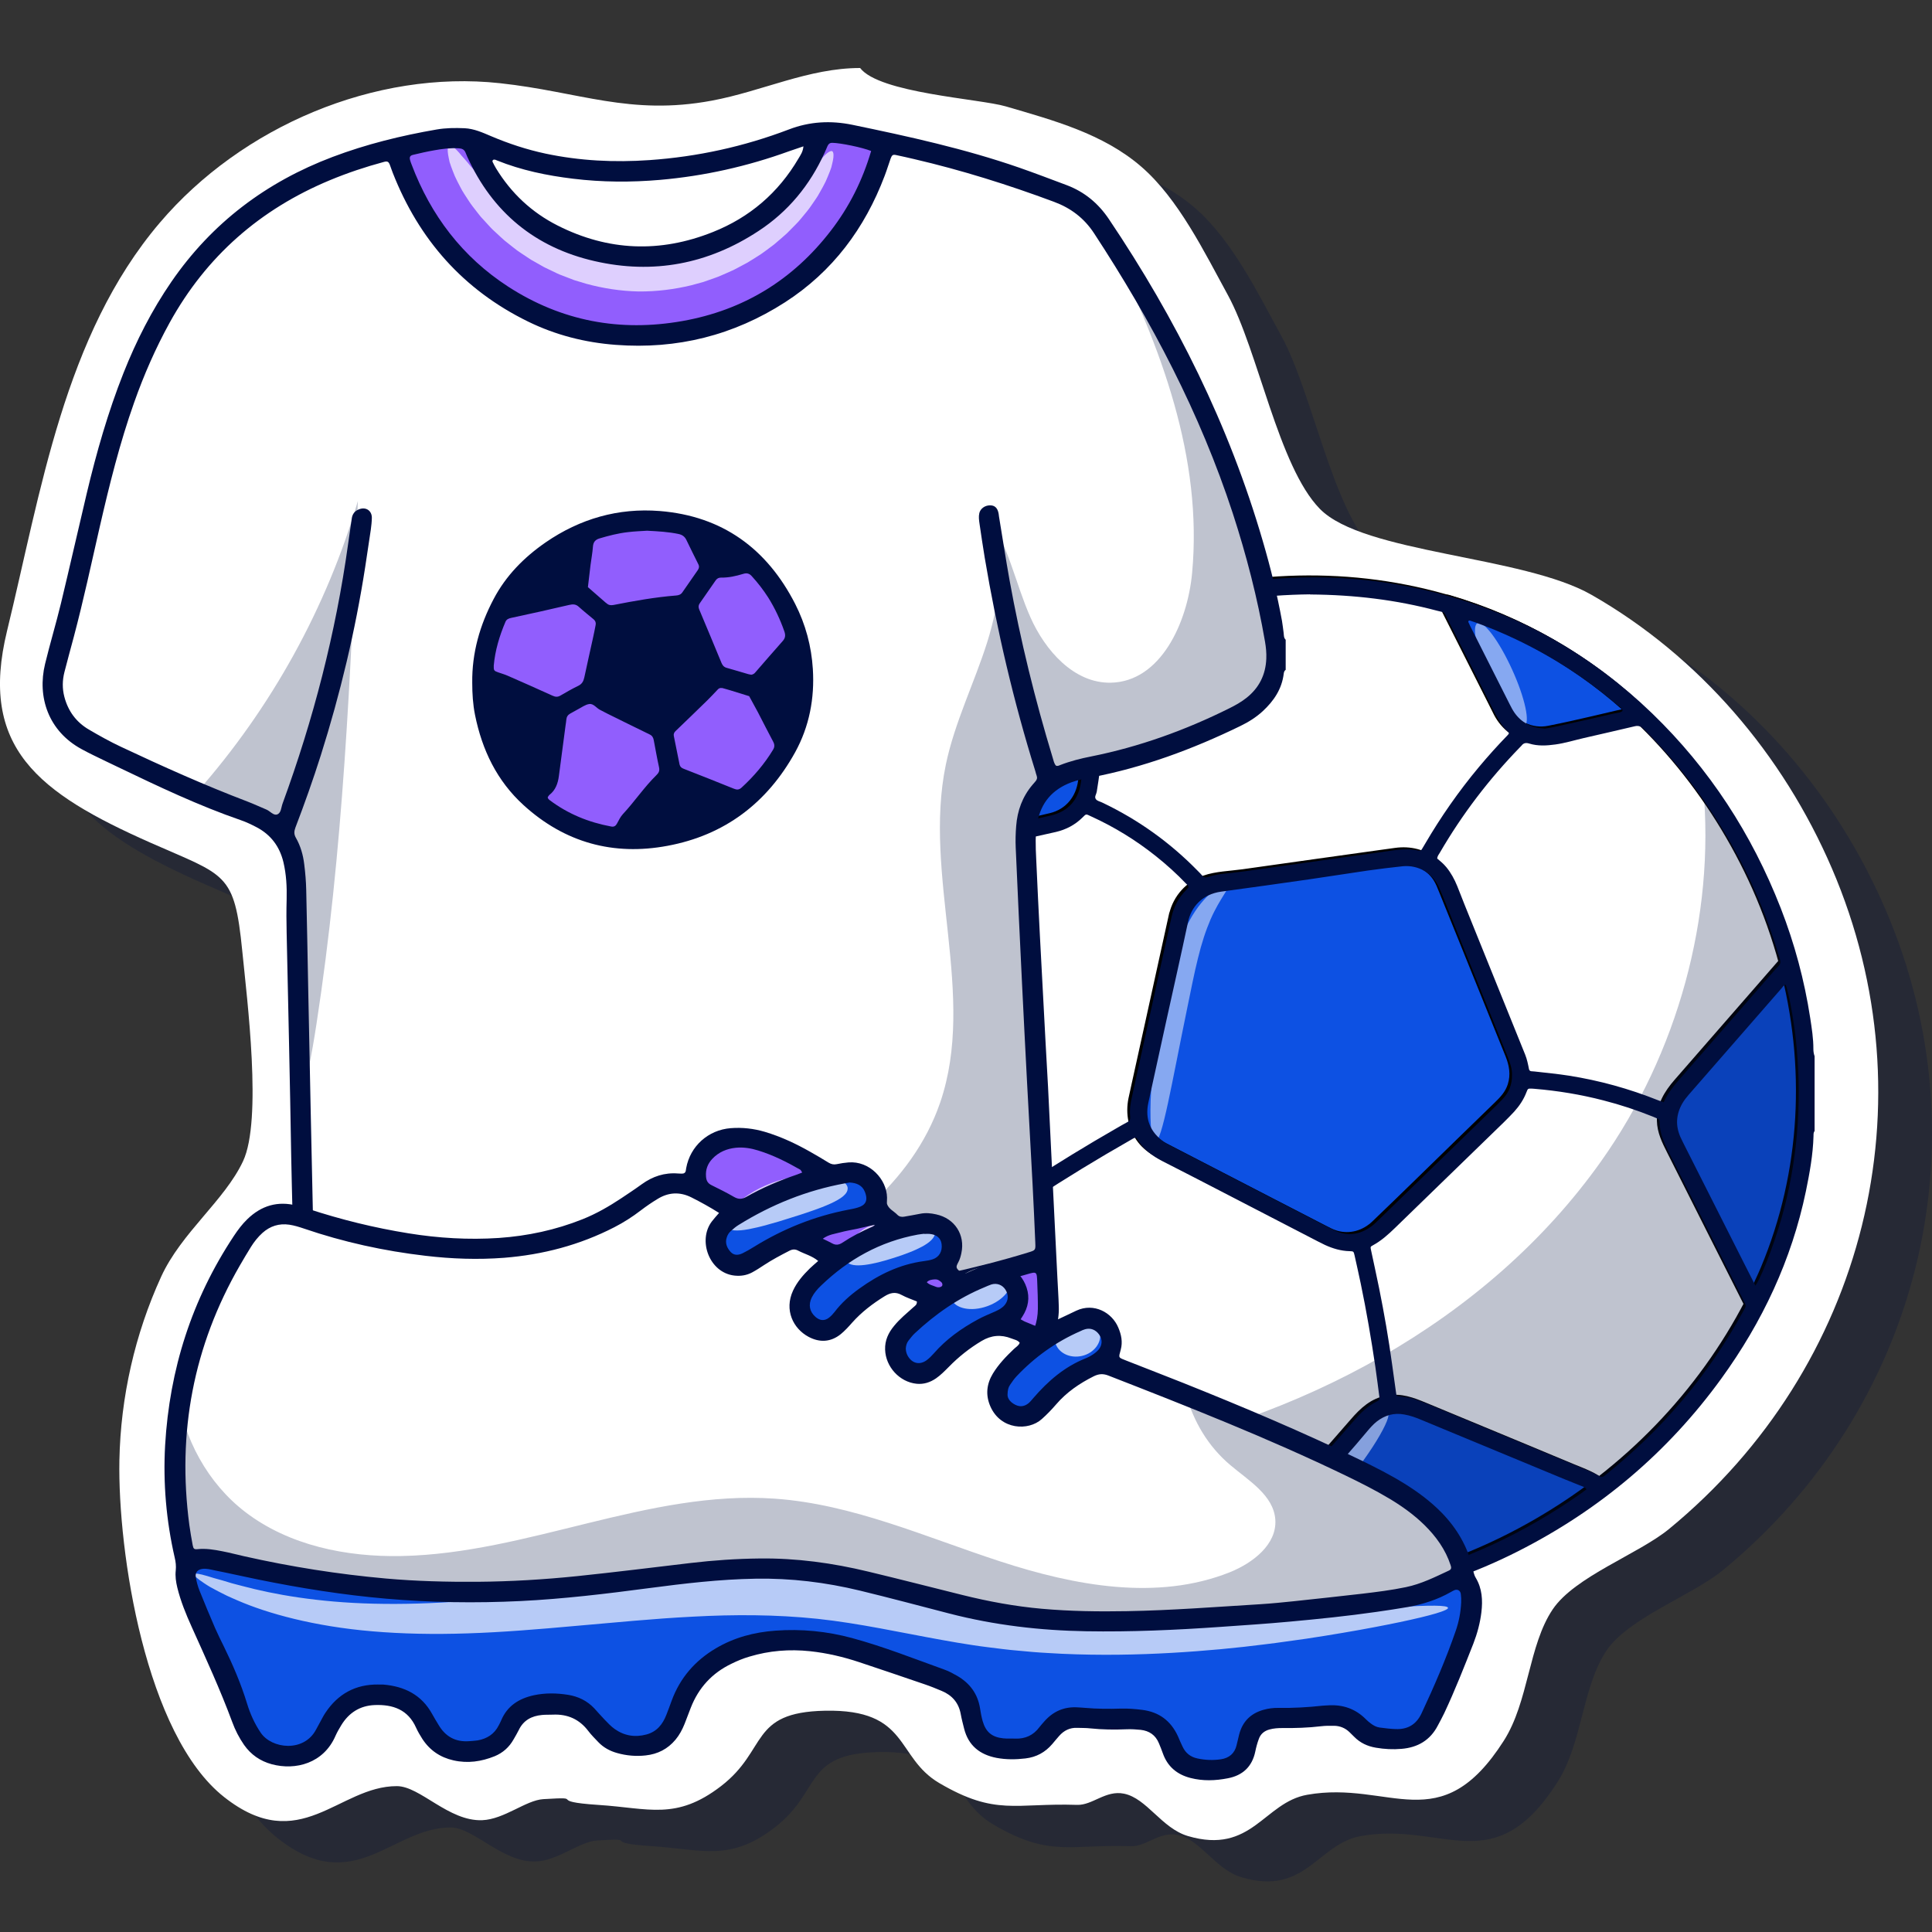 <svg width="30" height="30" viewBox="0 0 30 30" fill="none" xmlns="http://www.w3.org/2000/svg">
<rect x="0" y="0" width="30" height="30" fill="#333333" stroke="none"/>
<g clip-path="url(#clip0_4016_4286)">
<path opacity="0.25" d="M14.191 1.697C14.488 2.089 16.046 2.175 16.453 2.294C17.189 2.51 17.959 2.715 18.553 3.227C19.134 3.728 19.539 4.564 19.9 5.223C20.373 6.086 20.685 7.884 21.328 8.543C22.007 9.238 24.481 9.267 25.549 9.878C27.226 10.838 28.52 12.359 29.28 14.127C30.843 17.761 29.8 21.878 26.753 24.382C26.276 24.774 25.289 25.122 24.946 25.63C24.568 26.19 24.573 27.064 24.185 27.672C23.195 29.222 22.42 28.282 21.133 28.51C20.459 28.63 20.275 29.445 19.281 29.151C18.872 29.031 18.644 28.565 18.287 28.493C18.002 28.435 17.799 28.676 17.559 28.668C16.595 28.636 16.297 28.844 15.421 28.329C14.734 27.927 14.963 27.179 13.644 27.206C12.466 27.23 12.765 27.811 12.03 28.377C11.334 28.913 10.909 28.719 10.131 28.668C9.279 28.613 9.975 28.536 9.27 28.579C9 28.596 8.666 28.892 8.321 28.905C7.801 28.925 7.36 28.377 6.997 28.377C6.089 28.375 5.495 29.477 4.315 28.547C3.093 27.583 2.661 24.74 2.688 23.317C2.707 22.336 2.929 21.356 3.337 20.464C3.65 19.782 4.322 19.283 4.609 18.672C4.908 18.034 4.672 16.168 4.597 15.41C4.475 14.179 4.343 14.246 3.173 13.727C1.424 12.953 0.502 12.25 0.945 10.436C1.471 8.28 1.828 5.848 3.315 4.101C4.588 2.606 6.661 1.725 8.599 1.935C9.83 2.068 10.614 2.443 11.887 2.207C12.669 2.061 13.391 1.699 14.191 1.699V1.697Z" fill="#000E3F"/>
<path d="M13.356 1.056C13.654 1.447 15.212 1.533 15.618 1.652C16.355 1.868 17.125 2.074 17.718 2.585C18.3 3.086 18.705 3.922 19.066 4.581C19.538 5.445 19.85 7.242 20.494 7.901C21.172 8.596 23.647 8.626 24.714 9.237C26.391 10.196 27.686 11.718 28.446 13.485C30.008 17.119 28.965 21.237 25.918 23.741C25.442 24.132 24.455 24.48 24.111 24.989C23.733 25.549 23.739 26.422 23.351 27.03C22.361 28.581 21.585 27.641 20.299 27.869C19.625 27.988 19.44 28.803 18.446 28.51C18.037 28.389 17.809 27.924 17.453 27.852C17.168 27.794 16.964 28.034 16.725 28.026C15.761 27.994 15.463 28.202 14.586 27.688C13.9 27.285 14.129 26.537 12.809 26.564C11.631 26.588 11.931 27.169 11.196 27.735C10.499 28.271 10.074 28.077 9.296 28.027C8.445 27.971 9.14 27.894 8.436 27.937C8.165 27.954 7.831 28.25 7.487 28.264C6.966 28.283 6.525 27.736 6.163 27.735C5.255 27.733 4.66 28.835 3.481 27.905C2.259 26.942 1.827 24.098 1.854 22.675C1.873 21.694 2.095 20.714 2.503 19.823C2.816 19.14 3.488 18.641 3.774 18.031C4.074 17.392 3.837 15.526 3.762 14.768C3.64 13.538 3.508 13.604 2.338 13.086C0.59 12.312 -0.333 11.608 0.11 9.794C0.636 7.639 0.994 5.206 2.481 3.459C3.753 1.963 5.826 1.081 7.764 1.292C8.995 1.425 9.779 1.8 11.052 1.563C11.834 1.418 12.556 1.056 13.355 1.056H13.356Z" fill="white"/>
<path d="M27.471 19.714C27.395 19.896 27.311 20.074 27.221 20.248C27.199 20.293 27.175 20.338 27.152 20.381C26.581 21.443 25.78 22.36 24.835 23.082C24.617 23.25 24.39 23.406 24.156 23.552C23.026 24.257 21.742 24.701 20.428 24.808C20.036 24.84 19.641 24.843 19.247 24.817C19.074 24.806 18.901 24.789 18.728 24.766C17.193 24.565 15.713 23.924 14.559 22.862C14.516 22.823 14.473 22.783 14.431 22.742C14.361 22.674 14.293 22.604 14.226 22.533C13.101 21.347 12.404 19.756 12.198 18.099C12.156 17.756 12.134 17.411 12.134 17.064C12.134 16.46 12.2 15.857 12.335 15.27C12.495 14.573 12.745 13.924 13.069 13.329C13.082 13.303 13.097 13.277 13.111 13.251C14.027 11.61 15.504 10.382 17.189 9.694C17.193 9.693 17.196 9.691 17.199 9.69C18.689 9.084 20.341 8.9 21.911 9.226C22.1 9.265 22.287 9.311 22.472 9.366C23.548 9.677 24.57 10.241 25.457 11.085C25.484 11.111 25.511 11.137 25.539 11.164C25.595 11.219 25.651 11.276 25.706 11.333C26.688 12.357 27.397 13.615 27.756 14.956C27.829 15.223 27.887 15.495 27.93 15.768C28.137 17.081 28.008 18.442 27.47 19.714L27.471 19.714Z" fill="white"/>
<path d="M27.357 19.648C26.731 21.123 25.661 22.389 24.332 23.281C22.952 24.207 21.314 24.729 19.648 24.702C18.08 24.676 16.519 24.184 15.248 23.258C14.002 22.35 13.114 21.024 12.652 19.56C12.143 17.948 12.128 16.18 12.669 14.574C13.145 13.159 14.05 11.916 15.219 10.991C16.41 10.047 17.878 9.435 19.387 9.256C21.002 9.064 22.66 9.366 24.065 10.195C25.419 10.994 26.483 12.247 27.147 13.664C27.847 15.159 28.087 16.877 27.724 18.494C27.633 18.899 27.505 19.295 27.344 19.678C27.316 19.745 27.374 19.823 27.436 19.84C27.512 19.862 27.571 19.814 27.598 19.748C28.278 18.125 28.316 16.296 27.798 14.622C27.323 13.089 26.4 11.67 25.16 10.645C23.879 9.586 22.273 8.996 20.613 8.94C18.98 8.884 17.337 9.331 15.939 10.173C14.664 10.941 13.594 12.043 12.901 13.364C12.074 14.94 11.829 16.765 12.127 18.513C12.39 20.057 13.086 21.538 14.175 22.671C15.278 23.818 16.773 24.561 18.334 24.837C20.043 25.139 21.801 24.883 23.365 24.135C24.848 23.426 26.133 22.294 27.003 20.898C27.225 20.541 27.42 20.167 27.584 19.779C27.612 19.714 27.603 19.639 27.537 19.599C27.482 19.566 27.384 19.581 27.357 19.646V19.648Z" fill="black"/>
<path d="M18.281 14.221L17.649 17.095C17.582 17.396 17.727 17.705 18.001 17.846L20.602 19.19C20.863 19.324 21.179 19.277 21.389 19.073L23.364 17.156C23.563 16.963 23.625 16.669 23.521 16.412L22.43 13.713C22.312 13.423 22.013 13.25 21.704 13.293L18.852 13.693C18.57 13.732 18.342 13.943 18.281 14.221Z" fill="#0D51E3"/>
<path d="M18.154 14.185C18.031 14.746 17.907 15.307 17.784 15.868C17.712 16.196 17.64 16.524 17.567 16.852C17.553 16.919 17.537 16.986 17.523 17.054C17.474 17.297 17.521 17.543 17.674 17.74C17.822 17.93 18.056 18.022 18.264 18.129C18.591 18.298 18.919 18.467 19.245 18.636C19.57 18.804 19.896 18.972 20.221 19.14C20.445 19.256 20.673 19.404 20.935 19.396C21.266 19.387 21.469 19.179 21.688 18.967C21.946 18.716 22.204 18.465 22.463 18.215C22.723 17.962 22.984 17.709 23.244 17.456C23.452 17.254 23.66 17.071 23.697 16.759C23.729 16.501 23.607 16.27 23.513 16.038C23.376 15.697 23.238 15.357 23.1 15.016C22.963 14.677 22.826 14.338 22.689 14C22.596 13.769 22.52 13.508 22.322 13.344C22.133 13.189 21.902 13.133 21.663 13.166C21.59 13.175 21.518 13.186 21.445 13.196C21.106 13.244 20.767 13.291 20.429 13.338C20.05 13.391 19.672 13.445 19.293 13.498C19.098 13.525 18.875 13.53 18.687 13.596C18.42 13.69 18.222 13.91 18.156 14.184C18.116 14.349 18.37 14.419 18.41 14.254C18.468 14.015 18.649 13.856 18.891 13.818C18.948 13.809 19.004 13.802 19.061 13.794C19.368 13.751 19.674 13.708 19.981 13.665C20.563 13.584 21.147 13.482 21.731 13.42C21.929 13.399 22.143 13.487 22.259 13.665C22.297 13.724 22.32 13.786 22.348 13.855C22.456 14.122 22.564 14.389 22.672 14.655C22.907 15.239 23.145 15.823 23.38 16.407C23.435 16.546 23.46 16.685 23.414 16.833C23.378 16.949 23.302 17.032 23.218 17.113C23.02 17.305 22.823 17.497 22.625 17.689C22.187 18.115 21.751 18.544 21.31 18.966C21.163 19.107 20.961 19.168 20.762 19.11C20.694 19.09 20.633 19.055 20.57 19.023C20.317 18.893 20.063 18.761 19.81 18.631C19.244 18.338 18.679 18.046 18.113 17.754C17.853 17.62 17.722 17.38 17.785 17.089C17.837 16.85 17.89 16.612 17.943 16.374C18.088 15.711 18.234 15.049 18.38 14.386C18.389 14.342 18.399 14.298 18.409 14.254C18.445 14.089 18.191 14.018 18.154 14.184V14.185Z" fill="black"/>
<path d="M24.835 23.082C24.616 23.249 24.389 23.406 24.156 23.552C23.026 24.257 21.741 24.7 20.428 24.808C20.035 24.84 19.64 24.843 19.247 24.817C19.14 24.576 19.182 24.294 19.356 24.094L21.166 22.02C21.358 21.799 21.67 21.727 21.94 21.839L24.643 22.962C24.715 22.992 24.779 23.033 24.835 23.083V23.082Z" fill="#0D51E3"/>
<path d="M24.768 22.968C23.568 23.883 22.127 24.497 20.621 24.658C20.165 24.706 19.705 24.714 19.247 24.685C19.289 24.717 19.331 24.75 19.374 24.782C19.29 24.578 19.309 24.36 19.451 24.186C19.476 24.155 19.504 24.125 19.531 24.095C19.675 23.93 19.819 23.765 19.962 23.6C20.332 23.176 20.702 22.752 21.072 22.328C21.164 22.223 21.258 22.086 21.376 22.009C21.587 21.872 21.8 21.923 22.012 22.011C22.488 22.208 22.963 22.406 23.438 22.603C23.717 22.718 23.995 22.834 24.273 22.95C24.427 23.013 24.612 23.066 24.742 23.175C24.871 23.284 25.058 23.099 24.928 22.989C24.783 22.866 24.608 22.805 24.435 22.734C24.193 22.633 23.95 22.532 23.708 22.431C23.189 22.216 22.669 22 22.151 21.785C21.949 21.701 21.762 21.629 21.535 21.669C21.289 21.711 21.126 21.865 20.972 22.043C20.605 22.464 20.237 22.885 19.87 23.305C19.693 23.509 19.515 23.712 19.338 23.915C19.298 23.961 19.258 24.006 19.221 24.054C19.049 24.282 19.011 24.588 19.12 24.851C19.144 24.909 19.184 24.944 19.248 24.948C20.818 25.048 22.386 24.681 23.767 23.931C24.164 23.716 24.543 23.469 24.903 23.195C25.036 23.093 24.904 22.864 24.77 22.967L24.768 22.968Z" fill="black"/>
<path d="M27.471 19.714C27.395 19.895 27.311 20.074 27.221 20.248L25.934 17.693C25.809 17.446 25.847 17.148 26.029 16.939L27.758 14.956C27.83 15.224 27.888 15.495 27.931 15.768C28.138 17.082 28.009 18.442 27.472 19.714H27.471Z" fill="#0D51E3"/>
<path d="M27.357 19.647C27.28 19.829 27.196 20.006 27.107 20.181H27.335C26.956 19.43 26.577 18.68 26.199 17.929C26.148 17.829 26.095 17.73 26.048 17.629C25.941 17.402 26.001 17.17 26.16 16.988C26.45 16.656 26.739 16.324 27.029 15.992C27.303 15.677 27.576 15.364 27.85 15.05C27.777 15.03 27.703 15.011 27.629 14.992C28.045 16.543 27.965 18.194 27.343 19.679C27.316 19.746 27.374 19.824 27.436 19.841C27.511 19.863 27.57 19.814 27.598 19.749C28.236 18.223 28.31 16.514 27.884 14.921C27.859 14.83 27.729 14.787 27.663 14.863C27.11 15.497 26.558 16.131 26.005 16.765C25.845 16.948 25.723 17.148 25.728 17.402C25.732 17.588 25.809 17.742 25.89 17.902C26.11 18.34 26.331 18.777 26.551 19.214C26.736 19.581 26.921 19.948 27.107 20.315C27.15 20.402 27.291 20.401 27.334 20.315C27.424 20.14 27.507 19.962 27.584 19.782C27.612 19.716 27.603 19.641 27.537 19.601C27.482 19.568 27.384 19.583 27.357 19.648V19.647Z" fill="black"/>
<path d="M25.458 11.086L24.076 11.398C23.771 11.467 23.458 11.319 23.317 11.04L22.473 9.366C23.549 9.677 24.571 10.241 25.458 11.085V11.086Z" fill="#0D51E3"/>
<path d="M25.422 10.958C24.962 11.062 24.503 11.179 24.04 11.27C23.788 11.32 23.55 11.198 23.431 10.974C23.402 10.919 23.375 10.863 23.347 10.807C23.205 10.525 23.062 10.243 22.92 9.961C22.808 9.741 22.697 9.52 22.586 9.3C22.537 9.365 22.487 9.429 22.437 9.494C23.534 9.814 24.535 10.393 25.364 11.179C25.488 11.295 25.675 11.11 25.551 10.992C24.688 10.176 23.648 9.573 22.507 9.239C22.391 9.205 22.308 9.334 22.358 9.433C22.608 9.927 22.857 10.421 23.106 10.915C23.138 10.979 23.169 11.043 23.202 11.106C23.318 11.325 23.529 11.489 23.775 11.533C24.05 11.581 24.355 11.47 24.622 11.41C24.912 11.345 25.202 11.279 25.493 11.214C25.658 11.176 25.588 10.922 25.423 10.959L25.422 10.958Z" fill="black"/>
<path d="M17.199 9.69L16.865 12.18C16.828 12.462 16.618 12.691 16.34 12.754L13.531 13.389C13.37 13.424 13.207 13.401 13.069 13.329C13.082 13.303 13.097 13.277 13.111 13.252C14.027 11.61 15.504 10.382 17.189 9.694C17.192 9.693 17.196 9.691 17.199 9.69Z" fill="#0D51E3"/>
<path d="M17.067 9.69C16.958 10.502 16.849 11.315 16.74 12.127C16.708 12.366 16.555 12.565 16.304 12.626C16.2 12.652 16.095 12.674 15.99 12.697C15.483 12.812 14.975 12.927 14.468 13.041C14.217 13.098 13.967 13.154 13.717 13.211C13.518 13.256 13.334 13.311 13.135 13.215C13.151 13.275 13.166 13.336 13.182 13.395C13.848 12.126 14.928 11.07 16.16 10.349C16.505 10.147 16.864 9.969 17.234 9.817C17.389 9.753 17.321 9.498 17.164 9.562C15.789 10.126 14.56 11.023 13.649 12.201C13.391 12.535 13.151 12.888 12.955 13.262C12.924 13.321 12.936 13.41 13.002 13.442C13.232 13.553 13.453 13.54 13.69 13.486C13.894 13.44 14.097 13.394 14.3 13.348C14.842 13.226 15.383 13.104 15.924 12.981C16.068 12.949 16.212 12.917 16.356 12.883C16.683 12.807 16.941 12.55 16.992 12.214C17.051 11.828 17.096 11.44 17.148 11.053C17.208 10.598 17.27 10.144 17.331 9.688C17.34 9.617 17.263 9.557 17.199 9.557C17.12 9.556 17.076 9.618 17.067 9.688L17.067 9.69Z" fill="black"/>
<path d="M15.805 18.893L15.413 21.81C15.375 22.093 15.166 22.321 14.888 22.384L14.226 22.533C13.101 21.346 12.404 19.756 12.198 18.099C12.156 17.756 12.134 17.41 12.134 17.064C12.305 16.983 12.506 16.974 12.688 17.05L15.391 18.173C15.676 18.291 15.846 18.587 15.805 18.893L15.805 18.893Z" fill="#0D51E3"/>
<path d="M15.673 18.893L15.462 20.46C15.417 20.798 15.371 21.136 15.326 21.474C15.298 21.686 15.298 21.909 15.157 22.075C15.025 22.229 14.841 22.259 14.655 22.301C14.5 22.337 14.346 22.371 14.19 22.407C14.233 22.418 14.276 22.429 14.319 22.441C13.297 21.357 12.65 19.96 12.391 18.499C12.307 18.026 12.267 17.546 12.266 17.066L12.201 17.179C12.438 17.074 12.645 17.175 12.86 17.264C13.108 17.367 13.355 17.47 13.604 17.574C14.14 17.796 14.676 18.019 15.212 18.241C15.259 18.261 15.308 18.279 15.355 18.301C15.582 18.407 15.701 18.642 15.673 18.894C15.655 19.062 15.919 19.061 15.937 18.894C15.981 18.493 15.736 18.175 15.38 18.028C15.172 17.941 14.963 17.855 14.755 17.768C14.159 17.52 13.563 17.272 12.966 17.025C12.892 16.994 12.817 16.963 12.742 16.932C12.518 16.84 12.287 16.854 12.068 16.951C12.027 16.97 12.002 17.023 12.002 17.065C12.005 18.188 12.225 19.309 12.66 20.346C12.865 20.833 13.116 21.3 13.415 21.736C13.559 21.948 13.715 22.152 13.881 22.347C13.958 22.438 14.039 22.553 14.133 22.626C14.189 22.671 14.238 22.665 14.301 22.651C14.436 22.622 14.571 22.59 14.707 22.56C14.817 22.535 14.933 22.516 15.038 22.474C15.345 22.351 15.509 22.08 15.551 21.764C15.617 21.278 15.681 20.793 15.747 20.308C15.81 19.836 15.873 19.365 15.937 18.893C15.946 18.822 15.869 18.762 15.805 18.762C15.726 18.761 15.682 18.823 15.673 18.893Z" fill="black"/>
<g opacity="0.25">
<path d="M27.47 19.714C27.394 19.895 27.31 20.074 27.221 20.248C27.198 20.293 27.174 20.337 27.151 20.381C26.581 21.442 25.779 22.36 24.835 23.081C24.616 23.249 24.389 23.406 24.156 23.551C23.026 24.256 21.741 24.7 20.428 24.807C20.036 24.84 19.641 24.842 19.247 24.816C19.074 24.805 18.9 24.788 18.728 24.765C17.193 24.565 15.712 23.923 14.559 22.861C14.537 22.842 14.516 22.822 14.495 22.802C15.369 22.845 16.255 22.77 17.113 22.617C20.147 22.079 23.085 20.54 24.866 18.026C26.047 16.358 26.635 14.237 26.447 12.22C27.049 13.049 27.495 13.981 27.756 14.957C27.829 15.224 27.886 15.496 27.93 15.769C28.137 17.082 28.007 18.443 27.47 19.715V19.714Z" fill="#000E3F"/>
</g>
<g opacity="0.5">
<path d="M16.156 23.941C16.163 23.929 16.114 23.88 16.014 23.798C15.989 23.778 15.961 23.755 15.93 23.73C15.915 23.717 15.898 23.705 15.881 23.691C15.864 23.678 15.847 23.664 15.829 23.648C15.758 23.587 15.675 23.517 15.582 23.439C15.57 23.429 15.559 23.419 15.547 23.409C15.535 23.398 15.523 23.388 15.512 23.377C15.488 23.355 15.464 23.333 15.439 23.31C15.389 23.264 15.338 23.217 15.283 23.167C15.255 23.143 15.229 23.116 15.202 23.089C15.174 23.061 15.146 23.034 15.118 23.006C15.09 22.977 15.061 22.949 15.032 22.919C15.003 22.89 14.971 22.861 14.943 22.828C14.828 22.701 14.7 22.569 14.578 22.416C14.45 22.27 14.329 22.103 14.199 21.931C13.948 21.58 13.701 21.176 13.479 20.721C13.258 20.267 13.065 19.76 12.924 19.211C12.852 18.937 12.799 18.651 12.757 18.358L12.748 18.303L12.742 18.247C12.738 18.21 12.735 18.173 12.731 18.136C12.723 18.061 12.716 17.986 12.708 17.911C12.704 17.836 12.7 17.76 12.696 17.683C12.694 17.645 12.692 17.607 12.69 17.569C12.689 17.549 12.688 17.531 12.687 17.511V17.453C12.678 16.837 12.739 16.198 12.878 15.559C13.024 14.922 13.24 14.318 13.511 13.764L13.535 13.712C13.544 13.695 13.553 13.678 13.562 13.661C13.58 13.627 13.598 13.593 13.616 13.559C13.652 13.492 13.688 13.425 13.723 13.358C13.762 13.293 13.801 13.229 13.84 13.165C13.859 13.133 13.878 13.101 13.898 13.069L13.927 13.021L13.958 12.975C14.121 12.728 14.29 12.492 14.472 12.274C14.833 11.837 15.224 11.461 15.617 11.144C16.011 10.827 16.407 10.566 16.783 10.355C16.974 10.255 17.154 10.156 17.332 10.078C17.508 9.991 17.679 9.927 17.838 9.86C17.877 9.842 17.917 9.83 17.956 9.816C17.996 9.801 18.034 9.788 18.071 9.774C18.109 9.76 18.146 9.747 18.182 9.734C18.218 9.721 18.254 9.708 18.289 9.698C18.36 9.676 18.427 9.655 18.491 9.635C18.524 9.625 18.555 9.615 18.586 9.606C18.601 9.601 18.616 9.596 18.631 9.592C18.646 9.588 18.661 9.584 18.676 9.58C18.794 9.549 18.898 9.521 18.989 9.496C19.011 9.489 19.033 9.484 19.054 9.479C19.075 9.474 19.096 9.469 19.115 9.465C19.154 9.456 19.188 9.447 19.219 9.439C19.345 9.406 19.41 9.383 19.408 9.37C19.406 9.357 19.338 9.355 19.207 9.363C19.175 9.364 19.139 9.367 19.098 9.371C19.078 9.372 19.057 9.374 19.035 9.376C19.013 9.377 18.99 9.38 18.967 9.384C18.873 9.397 18.764 9.414 18.642 9.435C18.627 9.437 18.611 9.44 18.595 9.443C18.58 9.446 18.564 9.45 18.548 9.453C18.516 9.46 18.483 9.467 18.45 9.475C18.383 9.49 18.312 9.506 18.238 9.522C18.201 9.53 18.165 9.541 18.126 9.552C18.088 9.563 18.05 9.574 18.011 9.585C17.971 9.596 17.931 9.608 17.89 9.619C17.849 9.631 17.807 9.642 17.765 9.658C17.599 9.716 17.419 9.773 17.235 9.854C17.047 9.926 16.857 10.02 16.655 10.116C16.258 10.319 15.839 10.575 15.421 10.894C15.003 11.213 14.587 11.596 14.202 12.047C14.008 12.271 13.826 12.516 13.652 12.773L13.619 12.822L13.589 12.872C13.568 12.905 13.548 12.938 13.527 12.972C13.486 13.039 13.444 13.106 13.402 13.174C13.364 13.243 13.326 13.313 13.287 13.383C13.268 13.418 13.249 13.454 13.23 13.489C13.22 13.507 13.211 13.524 13.201 13.542L13.175 13.597C12.887 14.175 12.658 14.808 12.505 15.476C12.359 16.145 12.297 16.816 12.313 17.462V17.522C12.314 17.542 12.315 17.562 12.317 17.582C12.319 17.623 12.322 17.663 12.324 17.702C12.329 17.782 12.334 17.861 12.339 17.941C12.348 18.02 12.356 18.098 12.365 18.176C12.37 18.215 12.374 18.254 12.379 18.293L12.385 18.351L12.395 18.408C12.443 18.715 12.504 19.014 12.584 19.299C12.741 19.872 12.954 20.396 13.196 20.862C13.439 21.328 13.71 21.738 13.982 22.091C14.124 22.263 14.256 22.429 14.395 22.574C14.527 22.725 14.667 22.854 14.792 22.978C14.823 23.009 14.857 23.037 14.888 23.065C14.92 23.093 14.952 23.121 14.983 23.148C15.014 23.175 15.044 23.202 15.074 23.228C15.103 23.253 15.132 23.28 15.162 23.302C15.222 23.349 15.279 23.393 15.334 23.435C15.361 23.456 15.387 23.477 15.413 23.497C15.426 23.507 15.439 23.517 15.451 23.526C15.464 23.535 15.477 23.544 15.49 23.553C15.592 23.623 15.683 23.685 15.763 23.738C15.782 23.751 15.802 23.763 15.821 23.774C15.841 23.785 15.859 23.796 15.876 23.806C15.91 23.826 15.942 23.844 15.971 23.859C16.085 23.922 16.148 23.949 16.156 23.938V23.941Z" fill="white"/>
</g>
<g opacity="0.5">
<path d="M17.936 17.731C17.989 17.735 18.055 17.504 18.136 17.13C18.217 16.757 18.314 16.241 18.431 15.674C18.46 15.533 18.489 15.394 18.516 15.26C18.544 15.127 18.571 15.001 18.601 14.883C18.63 14.764 18.661 14.653 18.694 14.552C18.727 14.45 18.763 14.358 18.798 14.275C18.942 13.946 19.107 13.779 19.072 13.733C19.063 13.723 19.044 13.722 19.014 13.732C18.999 13.737 18.981 13.744 18.961 13.754C18.941 13.763 18.92 13.778 18.896 13.793C18.8 13.857 18.677 13.974 18.562 14.144C18.505 14.229 18.45 14.327 18.399 14.434C18.349 14.542 18.303 14.66 18.262 14.785C18.221 14.91 18.184 15.042 18.151 15.178C18.118 15.313 18.085 15.453 18.056 15.598C17.937 16.177 17.88 16.71 17.867 17.098C17.855 17.486 17.884 17.727 17.936 17.732V17.731Z" fill="white"/>
</g>
<g opacity="0.5">
<path d="M23.669 11.275C23.765 11.231 23.681 10.838 23.48 10.397C23.279 9.955 23.039 9.633 22.943 9.677C22.847 9.72 22.931 10.114 23.131 10.555C23.332 10.996 23.573 11.319 23.669 11.275Z" fill="white"/>
</g>
<g opacity="0.5">
<path d="M15.508 21.402C15.535 21.398 15.548 21.32 15.569 21.188C15.589 21.055 15.622 20.866 15.678 20.631C15.706 20.514 15.738 20.384 15.769 20.241C15.785 20.17 15.8 20.095 15.815 20.017C15.828 19.938 15.841 19.856 15.85 19.77C15.855 19.728 15.857 19.684 15.861 19.64C15.862 19.596 15.865 19.551 15.864 19.505C15.865 19.413 15.859 19.319 15.847 19.222C15.835 19.125 15.812 19.026 15.78 18.927C15.771 18.902 15.764 18.878 15.754 18.852C15.744 18.828 15.733 18.804 15.723 18.779C15.699 18.73 15.676 18.681 15.646 18.635L15.625 18.6C15.617 18.589 15.609 18.578 15.601 18.567C15.585 18.544 15.569 18.522 15.552 18.501C15.518 18.458 15.481 18.419 15.442 18.383C15.366 18.31 15.284 18.248 15.2 18.195C15.033 18.09 14.862 18.022 14.702 17.967C14.542 17.912 14.393 17.872 14.257 17.832C14.12 17.792 13.999 17.752 13.892 17.709C13.677 17.624 13.521 17.524 13.419 17.443C13.316 17.363 13.263 17.306 13.238 17.321C13.227 17.328 13.226 17.35 13.235 17.389C13.24 17.408 13.248 17.43 13.26 17.457C13.273 17.482 13.287 17.512 13.308 17.543C13.349 17.605 13.407 17.676 13.485 17.747C13.563 17.817 13.66 17.887 13.773 17.953C13.83 17.985 13.89 18.016 13.954 18.046C14.018 18.076 14.084 18.104 14.152 18.131C14.289 18.186 14.434 18.239 14.579 18.297C14.723 18.356 14.867 18.423 14.997 18.51C15.062 18.553 15.123 18.602 15.178 18.655C15.205 18.682 15.231 18.71 15.255 18.74C15.267 18.755 15.277 18.771 15.289 18.786C15.295 18.794 15.3 18.801 15.306 18.809L15.32 18.834C15.341 18.867 15.358 18.902 15.376 18.937C15.383 18.955 15.391 18.972 15.399 18.991C15.407 19.008 15.412 19.028 15.419 19.046C15.444 19.12 15.463 19.196 15.475 19.275C15.487 19.353 15.495 19.432 15.498 19.51C15.501 19.549 15.5 19.589 15.5 19.627C15.499 19.666 15.5 19.704 15.498 19.743C15.495 19.82 15.488 19.895 15.481 19.968C15.473 20.043 15.465 20.115 15.456 20.186C15.438 20.328 15.421 20.463 15.411 20.588C15.387 20.838 15.394 21.048 15.42 21.189C15.445 21.331 15.483 21.404 15.508 21.401V21.402Z" fill="white"/>
</g>
<g opacity="0.5">
<path d="M19.47 24.294C19.507 24.331 19.668 24.241 19.892 24.06C20.117 23.879 20.405 23.604 20.695 23.274C20.985 22.944 21.221 22.623 21.372 22.377C21.523 22.131 21.592 21.96 21.55 21.929C21.508 21.896 21.364 22.008 21.16 22.208C20.957 22.409 20.692 22.697 20.408 23.021C20.123 23.345 19.871 23.644 19.698 23.871C19.525 24.099 19.432 24.256 19.47 24.294H19.47Z" fill="white"/>
</g>
<path d="M28.179 17.561C28.157 17.584 28.161 17.613 28.16 17.641C28.152 17.931 28.1 18.214 28.042 18.497C27.82 19.564 27.366 20.527 26.729 21.406C25.896 22.555 24.841 23.444 23.576 24.086C22.889 24.435 22.167 24.683 21.412 24.836C21.077 24.904 20.739 24.949 20.399 24.974C20.065 24.999 19.731 25.004 19.397 24.986C18.3 24.926 17.252 24.666 16.263 24.182C15.599 23.856 14.993 23.444 14.454 22.937C13.839 22.357 13.349 21.684 12.963 20.933C12.61 20.248 12.363 19.525 12.211 18.77C12.144 18.435 12.101 18.097 12.072 17.757C12.041 17.384 12.04 17.012 12.061 16.64C12.129 15.465 12.428 14.354 12.986 13.315C13.335 12.662 13.772 12.075 14.289 11.547C15.453 10.357 16.853 9.582 18.467 9.19C18.891 9.087 19.322 9.023 19.757 8.99C20.126 8.962 20.495 8.958 20.864 8.979C21.395 9.01 21.917 9.099 22.431 9.239C23.666 9.573 24.738 10.193 25.656 11.079C26.545 11.938 27.202 12.951 27.651 14.101C27.866 14.653 28.019 15.222 28.109 15.808C28.133 15.967 28.159 16.127 28.158 16.29C28.158 16.328 28.164 16.365 28.177 16.401V17.562L28.179 17.561ZM21.421 21.713C21.421 21.706 21.42 21.698 21.419 21.692C21.398 21.535 21.379 21.378 21.356 21.221C21.292 20.79 21.219 20.361 21.13 19.934C21.099 19.786 21.066 19.639 21.033 19.491C21.019 19.432 21.018 19.43 20.958 19.428C20.822 19.425 20.695 19.387 20.573 19.331C20.535 19.313 20.497 19.294 20.459 19.274C19.85 18.959 19.242 18.644 18.633 18.329C18.437 18.227 18.239 18.128 18.042 18.026C17.891 17.947 17.756 17.846 17.665 17.697C17.643 17.66 17.635 17.659 17.597 17.678C17.578 17.688 17.56 17.699 17.542 17.71C17.041 17.995 16.549 18.296 16.067 18.611C16.049 18.622 16.032 18.635 16.013 18.645C15.985 18.661 15.976 18.683 15.979 18.716C15.991 18.831 15.983 18.947 15.963 19.062C15.952 19.121 15.947 19.18 15.939 19.24C15.901 19.526 15.863 19.811 15.825 20.097C15.786 20.387 15.746 20.675 15.707 20.965C15.669 21.243 15.634 21.522 15.595 21.801C15.581 21.909 15.551 22.014 15.502 22.113C15.459 22.201 15.459 22.201 15.531 22.268C15.549 22.284 15.567 22.301 15.585 22.317C16.195 22.866 16.879 23.296 17.633 23.617C18.135 23.832 18.655 23.99 19.193 24.091C19.233 24.098 19.257 24.089 19.283 24.059C19.536 23.766 19.79 23.475 20.044 23.183C20.37 22.809 20.696 22.436 21.022 22.062C21.126 21.942 21.238 21.831 21.383 21.76C21.389 21.757 21.396 21.753 21.401 21.749C21.413 21.741 21.421 21.729 21.419 21.714L21.421 21.713ZM18.456 13.78C18.454 13.751 18.436 13.739 18.421 13.725C18.273 13.569 18.114 13.426 17.946 13.292C17.637 13.046 17.302 12.84 16.941 12.676C16.86 12.639 16.871 12.632 16.807 12.696C16.691 12.81 16.553 12.882 16.395 12.919C16.316 12.937 16.237 12.955 16.158 12.972C15.346 13.156 14.534 13.339 13.722 13.522C13.632 13.542 13.542 13.558 13.45 13.557C13.376 13.557 13.303 13.556 13.23 13.539C13.178 13.526 13.176 13.529 13.149 13.58C13.138 13.598 13.129 13.617 13.119 13.636C12.989 13.897 12.872 14.164 12.772 14.438C12.59 14.942 12.463 15.459 12.389 15.99C12.351 16.259 12.331 16.529 12.316 16.799C12.314 16.826 12.315 16.855 12.318 16.883C12.318 16.89 12.33 16.9 12.338 16.902C12.351 16.906 12.366 16.905 12.38 16.904C12.548 16.887 12.706 16.924 12.862 16.989C13.704 17.342 14.548 17.692 15.393 18.041C15.572 18.116 15.727 18.218 15.843 18.377C15.869 18.413 15.876 18.414 15.911 18.393C15.932 18.38 15.953 18.366 15.973 18.353C16.422 18.062 16.877 17.783 17.341 17.517C17.396 17.486 17.45 17.453 17.506 17.424C17.543 17.404 17.553 17.379 17.549 17.338C17.538 17.236 17.553 17.136 17.576 17.035C17.707 16.439 17.838 15.841 17.969 15.244C18.043 14.908 18.118 14.572 18.192 14.236C18.227 14.077 18.3 13.94 18.415 13.824C18.429 13.809 18.443 13.793 18.455 13.78L18.456 13.78ZM23.829 16.907C23.815 16.906 23.802 16.905 23.787 16.904C23.726 16.902 23.725 16.902 23.703 16.959C23.66 17.072 23.594 17.171 23.513 17.261C23.46 17.317 23.407 17.373 23.351 17.427C22.789 17.973 22.227 18.52 21.664 19.065C21.558 19.168 21.448 19.267 21.317 19.338C21.279 19.358 21.279 19.363 21.288 19.406C21.33 19.606 21.375 19.805 21.415 20.004C21.494 20.397 21.563 20.791 21.617 21.189C21.638 21.335 21.657 21.481 21.678 21.627C21.684 21.676 21.686 21.678 21.736 21.684C21.816 21.694 21.897 21.701 21.974 21.729C22.05 21.756 22.126 21.784 22.201 21.815C23.006 22.148 23.811 22.482 24.615 22.817C24.686 22.846 24.757 22.878 24.824 22.917C24.866 22.941 24.895 22.939 24.926 22.906C24.931 22.901 24.937 22.898 24.943 22.893C25.817 22.191 26.529 21.352 27.066 20.366C27.12 20.267 27.12 20.286 27.069 20.184C26.684 19.421 26.3 18.659 25.915 17.896C25.839 17.744 25.77 17.591 25.77 17.416C25.77 17.392 25.759 17.377 25.736 17.369C25.714 17.36 25.691 17.349 25.668 17.34C25.417 17.239 25.16 17.154 24.898 17.087C24.547 16.996 24.19 16.937 23.828 16.907L23.829 16.907ZM23.478 16.691C23.482 16.594 23.445 16.495 23.406 16.398C23.128 15.711 22.85 15.023 22.572 14.336C22.498 14.153 22.428 13.969 22.349 13.789C22.25 13.56 22.027 13.428 21.782 13.451C21.6 13.47 21.419 13.493 21.238 13.518C20.936 13.562 20.634 13.61 20.331 13.654C19.875 13.719 19.419 13.784 18.964 13.845C18.664 13.886 18.497 14.086 18.448 14.315C18.34 14.824 18.225 15.331 18.113 15.839C18.019 16.268 17.924 16.697 17.831 17.126C17.777 17.381 17.864 17.583 18.075 17.732C18.12 17.764 18.171 17.79 18.221 17.815C18.926 18.18 19.632 18.544 20.337 18.909C20.465 18.975 20.593 19.043 20.722 19.105C20.922 19.201 21.111 19.174 21.289 19.047C21.326 19.021 21.359 18.989 21.392 18.957C21.974 18.392 22.557 17.826 23.139 17.259C23.205 17.196 23.271 17.133 23.333 17.066C23.428 16.964 23.481 16.845 23.478 16.691H23.478ZM20.343 9.229C19.988 9.233 19.599 9.258 19.212 9.316C18.673 9.396 18.145 9.528 17.631 9.713C17.555 9.74 17.48 9.769 17.404 9.798C17.379 9.808 17.363 9.825 17.36 9.851C17.358 9.865 17.356 9.879 17.354 9.893C17.317 10.175 17.279 10.458 17.242 10.74C17.187 11.151 17.133 11.562 17.078 11.972C17.064 12.08 17.047 12.188 17.03 12.295C17.024 12.333 16.992 12.371 17.014 12.405C17.033 12.438 17.079 12.444 17.113 12.461C17.671 12.726 18.166 13.08 18.598 13.522C18.623 13.547 18.648 13.572 18.67 13.598C18.694 13.626 18.72 13.63 18.754 13.618C18.835 13.592 18.918 13.576 19.002 13.567C19.12 13.554 19.239 13.542 19.358 13.525C19.733 13.473 20.109 13.419 20.485 13.366C20.829 13.317 21.173 13.269 21.518 13.221C21.688 13.197 21.859 13.167 22.031 13.208C22.055 13.214 22.071 13.202 22.082 13.181C22.096 13.157 22.111 13.133 22.125 13.109C22.372 12.686 22.651 12.286 22.965 11.91C23.107 11.74 23.255 11.576 23.409 11.417C23.436 11.39 23.437 11.38 23.41 11.356C23.314 11.264 23.252 11.152 23.193 11.035C22.954 10.557 22.713 10.081 22.472 9.604C22.414 9.489 22.443 9.517 22.318 9.484C21.683 9.315 21.036 9.236 20.343 9.231L20.343 9.229ZM22.316 13.331C22.365 13.371 22.416 13.414 22.459 13.466C22.531 13.554 22.584 13.652 22.627 13.757C22.667 13.854 22.703 13.953 22.743 14.051C23.004 14.696 23.265 15.341 23.525 15.986C23.578 16.116 23.631 16.246 23.683 16.377C23.712 16.449 23.727 16.525 23.742 16.601C23.746 16.619 23.757 16.632 23.777 16.634C23.795 16.635 23.812 16.636 23.829 16.638C24.007 16.659 24.186 16.675 24.363 16.703C24.837 16.778 25.296 16.905 25.742 17.083C25.77 17.094 25.799 17.103 25.834 17.115C25.904 16.96 26.01 16.838 26.116 16.716C26.6 16.163 27.083 15.609 27.565 15.055C27.594 15.021 27.64 14.992 27.645 14.947C27.649 14.908 27.628 14.865 27.617 14.825C27.301 13.76 26.785 12.8 26.085 11.939C25.91 11.723 25.721 11.519 25.525 11.322C25.485 11.282 25.446 11.263 25.386 11.277C25.122 11.34 24.859 11.399 24.595 11.46C24.448 11.494 24.303 11.539 24.153 11.56C24.017 11.579 23.879 11.587 23.746 11.546C23.694 11.53 23.658 11.537 23.627 11.577C23.621 11.586 23.612 11.592 23.605 11.6C23.122 12.097 22.705 12.643 22.357 13.242C22.341 13.268 22.319 13.293 22.317 13.333L22.316 13.331ZM12.32 17.477C12.328 17.699 12.35 17.919 12.378 18.139C12.434 18.575 12.523 19.004 12.649 19.427C12.907 20.297 13.296 21.103 13.836 21.835C13.97 22.016 14.113 22.189 14.263 22.358C14.299 22.399 14.331 22.415 14.389 22.4C14.529 22.364 14.671 22.338 14.81 22.304C14.875 22.289 14.94 22.27 15.002 22.245C15.151 22.185 15.249 22.075 15.3 21.924C15.314 21.884 15.324 21.842 15.331 21.801C15.349 21.672 15.366 21.543 15.383 21.414C15.414 21.185 15.445 20.954 15.476 20.725C15.514 20.439 15.552 20.154 15.59 19.868C15.632 19.548 15.679 19.228 15.718 18.907C15.738 18.734 15.685 18.581 15.566 18.452C15.501 18.38 15.417 18.337 15.328 18.3C14.877 18.114 14.426 17.926 13.975 17.739C13.589 17.579 13.203 17.419 12.817 17.258C12.726 17.22 12.634 17.186 12.536 17.171C12.476 17.162 12.417 17.16 12.358 17.176C12.319 17.187 12.314 17.192 12.314 17.235C12.315 17.316 12.319 17.397 12.321 17.478L12.32 17.477ZM24.635 23.124C24.604 23.087 24.569 23.079 24.537 23.067C24.456 23.034 24.373 23.002 24.293 22.969C23.939 22.822 23.586 22.675 23.232 22.529C22.846 22.369 22.46 22.209 22.074 22.049C21.987 22.012 21.898 21.98 21.804 21.964C21.645 21.935 21.505 21.975 21.379 22.073C21.323 22.117 21.277 22.17 21.232 22.223C21.175 22.29 21.119 22.358 21.062 22.424C20.697 22.843 20.332 23.261 19.967 23.68C19.82 23.849 19.672 24.019 19.523 24.188C19.416 24.31 19.363 24.45 19.376 24.614C19.383 24.715 19.383 24.715 19.486 24.722C19.834 24.744 20.182 24.728 20.529 24.699C20.908 24.668 21.281 24.605 21.651 24.516C22.705 24.261 23.67 23.81 24.555 23.186C24.581 23.168 24.605 23.149 24.637 23.125L24.635 23.124ZM17.079 9.947C17.055 9.95 17.048 9.95 17.041 9.952C17.015 9.963 16.99 9.974 16.964 9.985C16.006 10.427 15.155 11.022 14.423 11.783C14.017 12.206 13.663 12.668 13.369 13.175C13.353 13.202 13.337 13.23 13.325 13.259C13.319 13.272 13.326 13.287 13.343 13.29C13.36 13.294 13.378 13.296 13.395 13.297C13.48 13.301 13.563 13.284 13.645 13.265C14.289 13.12 14.933 12.975 15.577 12.83C15.824 12.774 16.071 12.72 16.317 12.663C16.587 12.6 16.747 12.421 16.785 12.145C16.794 12.075 16.804 12.006 16.813 11.936C16.852 11.647 16.891 11.358 16.93 11.069C16.97 10.773 17.011 10.478 17.05 10.181C17.06 10.105 17.069 10.029 17.079 9.947ZM27.258 19.964C27.377 19.787 27.6 19.18 27.711 18.741C27.93 17.876 27.981 17.001 27.883 16.115C27.852 15.832 27.772 15.386 27.727 15.291C27.697 15.297 27.683 15.325 27.665 15.345C27.184 15.896 26.704 16.447 26.223 16.998C26.186 17.041 26.151 17.085 26.123 17.134C26.026 17.304 26.014 17.479 26.095 17.659C26.114 17.701 26.135 17.741 26.155 17.782C26.464 18.394 26.773 19.006 27.082 19.617C27.139 19.73 27.197 19.842 27.258 19.964ZM15.274 22.404C15.264 22.409 15.25 22.415 15.24 22.422C15.142 22.488 15.034 22.528 14.92 22.554C14.876 22.564 14.831 22.573 14.786 22.583C14.717 22.598 14.649 22.613 14.581 22.629C14.559 22.634 14.553 22.652 14.567 22.668C14.578 22.681 14.591 22.694 14.604 22.706C14.763 22.859 14.93 23.005 15.104 23.142C15.841 23.717 16.662 24.13 17.556 24.399C18.029 24.541 18.511 24.634 19 24.688C19.025 24.691 19.049 24.692 19.074 24.692C19.095 24.692 19.105 24.678 19.105 24.659C19.105 24.574 19.099 24.49 19.119 24.407C19.131 24.356 19.123 24.349 19.068 24.337C18.952 24.312 18.834 24.29 18.719 24.261C17.446 23.942 16.323 23.344 15.351 22.463C15.328 22.442 15.308 22.417 15.274 22.404H15.274ZM23.99 11.313C24.037 11.305 24.1 11.296 24.161 11.282C24.467 11.215 24.772 11.147 25.076 11.076C25.116 11.067 25.161 11.069 25.195 11.039C25.188 10.987 25.141 10.97 25.108 10.943C24.629 10.535 24.105 10.196 23.536 9.926C23.33 9.828 23.119 9.74 22.904 9.663C22.877 9.653 22.851 9.644 22.824 9.636C22.818 9.634 22.81 9.636 22.805 9.64C22.801 9.644 22.798 9.653 22.8 9.658C22.808 9.678 22.817 9.697 22.826 9.715C23.032 10.123 23.238 10.532 23.444 10.939C23.466 10.983 23.489 11.027 23.517 11.067C23.628 11.225 23.782 11.303 23.989 11.313H23.99Z" fill="#000E3F"/>
<path d="M12.867 2.015C14.082 2.213 15.389 2.543 16.524 3.016C16.698 3.089 16.846 3.21 16.953 3.365C18.303 5.313 19.36 7.641 19.744 9.985C19.813 10.401 19.61 10.816 19.239 11.014C18.435 11.444 17.55 11.742 16.65 11.913C16.17 12.005 15.827 12.431 15.847 12.919C15.941 15.284 16.113 17.884 16.206 20.247C16.226 20.741 15.877 21.174 15.39 21.256C12.073 21.809 8.698 21.673 5.415 20.929C4.971 20.828 4.653 20.437 4.647 19.981C4.617 17.856 4.55 15.642 4.521 13.518C4.515 13.107 4.254 12.745 3.867 12.605C2.997 12.29 2.123 11.87 1.287 11.455C0.856 11.24 0.645 10.746 0.784 10.284C1.094 9.251 1.279 8.179 1.558 7.135C1.909 5.823 2.44 4.505 3.435 3.58C4.37 2.713 5.631 2.277 6.901 2.107C7.085 2.082 7.271 2.111 7.439 2.19C8.886 2.863 10.832 2.668 12.339 2.073C12.506 2.007 12.688 1.985 12.866 2.014L12.867 2.015Z" fill="white"/>
<g opacity="0.25">
<path d="M5.557 7.78C5.443 10.494 5.328 13.216 4.914 15.901C4.842 16.371 4.755 16.852 4.596 17.298C4.568 16.031 4.538 14.76 4.521 13.519C4.516 13.108 4.255 12.745 3.868 12.606C3.601 12.51 3.334 12.403 3.068 12.29C4.213 10.99 5.07 9.44 5.557 7.78V7.78Z" fill="#000E3F"/>
</g>
<g opacity="0.25">
<path d="M19.239 11.014C18.436 11.445 17.551 11.742 16.651 11.914C16.171 12.005 15.828 12.431 15.847 12.92C15.942 15.285 16.113 17.884 16.207 20.248C16.227 20.741 15.877 21.175 15.39 21.256C12.073 21.81 8.698 21.674 5.415 20.929C5.291 20.901 5.177 20.85 5.077 20.781C7.372 21.077 9.736 20.802 11.82 19.815C13.017 19.247 14.167 18.377 14.598 17.123C15.17 15.456 14.329 13.598 14.687 11.872C14.824 11.216 15.128 10.609 15.33 9.97C15.53 9.331 15.621 8.613 15.335 8.008C15.662 8.475 15.767 9.058 15.998 9.58C16.228 10.101 16.675 10.61 17.246 10.601C18.022 10.587 18.439 9.671 18.511 8.898C18.677 7.114 18.033 5.394 17.224 3.767C18.444 5.629 19.387 7.801 19.745 9.986C19.813 10.401 19.611 10.816 19.239 11.014H19.239Z" fill="#000E3F"/>
</g>
<path d="M16.208 20.247C16.227 20.741 15.878 21.175 15.391 21.255C12.074 21.81 8.699 21.673 5.416 20.928C4.972 20.828 4.655 20.436 4.648 19.981C4.645 19.745 4.641 19.507 4.637 19.269C8.307 20.595 12.451 20.655 16.175 19.483C16.187 19.74 16.197 19.994 16.208 20.246V20.247Z" fill="#915EFD"/>
<path d="M12.226 11.374C12.202 11.431 12.176 11.487 12.148 11.542C12.14 11.556 12.133 11.57 12.126 11.584C11.947 11.917 11.695 12.205 11.399 12.431C11.331 12.484 11.259 12.533 11.186 12.578C10.832 12.799 10.429 12.939 10.017 12.972C9.894 12.982 9.77 12.983 9.646 12.975C9.592 12.972 9.538 12.966 9.483 12.959C9.002 12.896 8.538 12.695 8.175 12.362C8.162 12.349 8.149 12.337 8.136 12.324C8.114 12.303 8.092 12.281 8.071 12.259C7.718 11.887 7.5 11.388 7.435 10.868C7.422 10.76 7.415 10.652 7.415 10.543C7.415 10.354 7.435 10.165 7.478 9.981C7.528 9.763 7.607 9.559 7.708 9.372C7.712 9.364 7.717 9.356 7.721 9.348C8.008 8.833 8.472 8.447 9 8.232C9.001 8.232 9.002 8.231 9.004 8.231C9.471 8.041 9.989 7.983 10.481 8.085C10.54 8.097 10.599 8.112 10.658 8.129C10.995 8.227 11.316 8.404 11.594 8.668C11.602 8.676 11.611 8.684 11.619 8.693C11.637 8.711 11.655 8.728 11.672 8.746C11.98 9.067 12.202 9.462 12.315 9.883C12.338 9.967 12.356 10.051 12.37 10.137C12.435 10.549 12.394 10.976 12.226 11.374H12.226Z" fill="#915EFD"/>
<path d="M13.662 2.162C13.475 2.932 13.066 3.65 12.474 4.178C11.394 5.143 9.758 5.433 8.412 4.9C7.277 4.449 6.394 3.431 6.07 2.259C6.344 2.194 6.623 2.144 6.902 2.107C7.02 2.091 7.14 2.097 7.256 2.126C7.405 2.594 7.696 3.013 8.066 3.314C8.575 3.728 9.221 3.928 9.859 3.936C10.802 3.946 11.767 3.518 12.336 2.713C12.488 2.499 12.607 2.257 12.69 2.002C12.749 2 12.807 2.004 12.866 2.014C13.128 2.057 13.394 2.106 13.662 2.162Z" fill="#915EFD"/>
<g opacity="0.7">
<path d="M12.923 2.348C12.904 2.339 12.874 2.353 12.833 2.387C12.813 2.404 12.791 2.427 12.766 2.453C12.754 2.467 12.741 2.481 12.727 2.497C12.714 2.512 12.698 2.528 12.682 2.545C12.65 2.579 12.616 2.616 12.58 2.659C12.543 2.699 12.5 2.742 12.456 2.788C12.414 2.836 12.361 2.881 12.311 2.931C12.261 2.982 12.201 3.03 12.142 3.081C12.127 3.094 12.111 3.108 12.096 3.121C12.081 3.134 12.064 3.146 12.047 3.158C12.014 3.183 11.981 3.209 11.947 3.235C11.914 3.262 11.876 3.285 11.839 3.31C11.802 3.334 11.765 3.361 11.727 3.385C11.687 3.409 11.647 3.433 11.606 3.457C11.586 3.469 11.566 3.482 11.545 3.493C11.523 3.504 11.502 3.516 11.48 3.526C11.436 3.549 11.393 3.572 11.348 3.594C11.303 3.615 11.256 3.635 11.209 3.655C11.163 3.678 11.113 3.694 11.065 3.712C11.015 3.73 10.967 3.751 10.915 3.765C10.864 3.78 10.813 3.796 10.76 3.811C10.707 3.823 10.654 3.836 10.601 3.848C10.385 3.892 10.159 3.918 9.927 3.917C9.695 3.911 9.47 3.879 9.255 3.829C9.201 3.815 9.149 3.801 9.096 3.787C9.044 3.77 8.993 3.753 8.943 3.736C8.892 3.721 8.844 3.699 8.796 3.68C8.747 3.66 8.698 3.643 8.653 3.619C8.606 3.597 8.561 3.575 8.516 3.554C8.472 3.531 8.429 3.505 8.386 3.482C8.364 3.47 8.343 3.459 8.322 3.447C8.301 3.435 8.282 3.421 8.261 3.409C8.221 3.383 8.182 3.358 8.142 3.334C8.104 3.308 8.069 3.28 8.032 3.255C7.996 3.228 7.959 3.205 7.927 3.176C7.894 3.149 7.861 3.123 7.829 3.097C7.813 3.084 7.796 3.071 7.781 3.058C7.766 3.044 7.751 3.031 7.737 3.018C7.679 2.964 7.62 2.915 7.571 2.863C7.522 2.811 7.47 2.765 7.43 2.716C7.388 2.668 7.346 2.624 7.309 2.583C7.275 2.54 7.242 2.501 7.211 2.466C7.196 2.449 7.18 2.433 7.167 2.417C7.154 2.401 7.141 2.386 7.13 2.372C7.106 2.345 7.084 2.322 7.064 2.304C7.025 2.269 6.995 2.253 6.976 2.262C6.956 2.27 6.949 2.302 6.953 2.356C6.955 2.383 6.96 2.416 6.968 2.454C6.972 2.473 6.976 2.493 6.981 2.515C6.987 2.536 6.996 2.558 7.003 2.581C7.02 2.628 7.04 2.68 7.063 2.736C7.088 2.792 7.119 2.85 7.152 2.913C7.184 2.977 7.227 3.039 7.271 3.107C7.314 3.176 7.368 3.242 7.423 3.313C7.438 3.331 7.452 3.349 7.466 3.367C7.481 3.384 7.497 3.401 7.513 3.418C7.545 3.453 7.578 3.488 7.611 3.525C7.644 3.562 7.682 3.594 7.72 3.63C7.758 3.665 7.795 3.701 7.836 3.736C7.878 3.769 7.92 3.803 7.963 3.837C7.985 3.854 8.007 3.871 8.029 3.888C8.053 3.904 8.076 3.92 8.099 3.936C8.146 3.967 8.194 4 8.244 4.032C8.295 4.061 8.347 4.09 8.399 4.12C8.451 4.152 8.507 4.176 8.563 4.203C8.619 4.23 8.675 4.259 8.735 4.28C8.794 4.303 8.854 4.326 8.914 4.349C8.976 4.368 9.039 4.388 9.102 4.406C9.358 4.476 9.632 4.52 9.916 4.526C10.201 4.528 10.476 4.492 10.733 4.43C10.797 4.412 10.86 4.395 10.923 4.378C10.984 4.356 11.045 4.335 11.105 4.314C11.165 4.294 11.222 4.266 11.279 4.242C11.335 4.216 11.392 4.194 11.445 4.164C11.498 4.136 11.55 4.108 11.602 4.08C11.653 4.05 11.701 4.019 11.749 3.989C11.773 3.973 11.797 3.958 11.821 3.943C11.844 3.927 11.866 3.91 11.889 3.894C11.933 3.861 11.976 3.829 12.019 3.797C12.06 3.763 12.1 3.728 12.138 3.695C12.176 3.661 12.216 3.629 12.249 3.593C12.284 3.558 12.318 3.523 12.351 3.49C12.368 3.472 12.384 3.457 12.4 3.439C12.414 3.421 12.429 3.404 12.444 3.387C12.501 3.317 12.558 3.253 12.602 3.185C12.647 3.118 12.693 3.058 12.726 2.994C12.761 2.932 12.794 2.875 12.82 2.82C12.845 2.764 12.866 2.713 12.884 2.667C12.892 2.643 12.902 2.622 12.908 2.601C12.913 2.579 12.919 2.559 12.923 2.54C12.932 2.503 12.938 2.47 12.941 2.443C12.946 2.389 12.94 2.357 12.921 2.348L12.923 2.348Z" fill="white"/>
</g>
<g opacity="0.7">
<path d="M15.716 20.166C15.697 20.08 15.073 20.159 14.074 20.259C13.574 20.304 12.979 20.356 12.318 20.388C11.658 20.42 10.931 20.433 10.169 20.413C9.406 20.394 8.681 20.344 8.024 20.279C7.859 20.261 7.699 20.244 7.543 20.227C7.387 20.208 7.236 20.19 7.09 20.172C6.798 20.136 6.53 20.095 6.29 20.048C6.049 20.001 5.836 19.947 5.652 19.889C5.468 19.831 5.314 19.768 5.187 19.714C4.938 19.602 4.8 19.523 4.77 19.557C4.744 19.586 4.832 19.728 5.064 19.916C5.181 20.007 5.334 20.108 5.522 20.202C5.71 20.297 5.933 20.387 6.183 20.464C6.433 20.542 6.711 20.609 7.006 20.668C7.154 20.697 7.307 20.726 7.465 20.756C7.623 20.783 7.787 20.808 7.954 20.834C8.626 20.932 9.37 21 10.153 21.02C10.936 21.041 11.683 21.01 12.357 20.946C13.033 20.882 13.636 20.784 14.138 20.683C15.141 20.471 15.734 20.243 15.715 20.165L15.716 20.166Z" fill="white"/>
</g>
<path d="M19.963 10.402C19.944 10.415 19.937 10.436 19.934 10.458C19.906 10.699 19.779 10.885 19.607 11.044C19.504 11.139 19.385 11.213 19.259 11.274C18.519 11.634 17.753 11.918 16.942 12.072C16.837 12.092 16.733 12.112 16.633 12.149C16.344 12.258 16.166 12.46 16.108 12.768C16.072 12.956 16.081 13.146 16.09 13.335C16.108 13.736 16.127 14.137 16.148 14.539C16.176 15.085 16.206 15.63 16.235 16.177C16.248 16.411 16.262 16.645 16.274 16.879C16.301 17.425 16.328 17.971 16.354 18.517C16.376 18.957 16.397 19.397 16.419 19.838C16.426 19.988 16.437 20.138 16.441 20.289C16.445 20.412 16.427 20.534 16.391 20.652C16.274 21.029 16.03 21.287 15.656 21.418C15.514 21.468 15.365 21.494 15.215 21.513C14.767 21.57 14.319 21.629 13.87 21.675C13.515 21.711 13.158 21.733 12.802 21.756C12.033 21.809 11.263 21.804 10.493 21.785C10.014 21.773 9.535 21.739 9.057 21.697C8.618 21.658 8.18 21.608 7.744 21.549C6.992 21.447 6.245 21.312 5.506 21.143C5.397 21.118 5.289 21.087 5.19 21.035C4.812 20.84 4.611 20.524 4.565 20.106C4.551 19.984 4.544 19.861 4.547 19.738C4.558 19.146 4.532 18.556 4.522 17.965C4.503 16.805 4.476 15.645 4.451 14.485C4.447 14.312 4.446 14.139 4.451 13.966C4.456 13.771 4.446 13.576 4.4 13.384C4.341 13.143 4.205 12.961 3.984 12.845C3.905 12.804 3.825 12.765 3.74 12.736C3.085 12.51 2.461 12.213 1.838 11.914C1.707 11.851 1.576 11.789 1.446 11.725C1.386 11.696 1.327 11.665 1.268 11.633C0.751 11.353 0.575 10.824 0.7 10.309C0.776 9.995 0.87 9.685 0.946 9.371C1.083 8.802 1.212 8.231 1.347 7.661C1.498 7.027 1.677 6.399 1.918 5.791C2.116 5.292 2.358 4.816 2.663 4.373C3.291 3.461 4.133 2.827 5.164 2.437C5.688 2.239 6.229 2.106 6.779 2.011C6.922 1.986 7.068 1.985 7.213 1.991C7.362 1.998 7.495 2.059 7.627 2.115C7.9 2.231 8.18 2.323 8.47 2.385C9.003 2.498 9.542 2.524 10.085 2.486C10.83 2.434 11.552 2.276 12.25 2.01C12.573 1.886 12.9 1.869 13.236 1.938C14.11 2.119 14.981 2.31 15.826 2.603C16.073 2.689 16.318 2.783 16.564 2.875C16.839 2.979 17.053 3.156 17.218 3.401C18.262 4.952 19.087 6.607 19.61 8.407C19.729 8.814 19.831 9.226 19.907 9.643C19.917 9.703 19.924 9.764 19.932 9.825C19.937 9.863 19.932 9.904 19.964 9.934V10.403L19.963 10.402ZM16.396 11.888C16.421 11.9 16.442 11.888 16.462 11.88C16.618 11.819 16.781 11.778 16.944 11.746C17.693 11.596 18.404 11.339 19.086 11C19.181 10.953 19.273 10.902 19.357 10.835C19.552 10.68 19.653 10.477 19.663 10.229C19.667 10.139 19.658 10.051 19.643 9.963C19.526 9.286 19.355 8.623 19.142 7.969C18.634 6.416 17.881 4.983 16.987 3.62C16.834 3.387 16.628 3.231 16.367 3.134C15.656 2.869 14.933 2.642 14.193 2.47C14.101 2.449 14.009 2.427 13.916 2.408C13.865 2.397 13.85 2.407 13.83 2.461C13.798 2.551 13.771 2.641 13.737 2.73C13.428 3.547 12.929 4.217 12.191 4.693C11.39 5.208 10.513 5.427 9.562 5.355C9.084 5.319 8.627 5.203 8.197 4.992C7.193 4.5 6.505 3.719 6.099 2.684C6.082 2.642 6.069 2.599 6.053 2.558C6.033 2.509 6.015 2.5 5.962 2.514C5.676 2.591 5.397 2.684 5.123 2.798C4.039 3.249 3.203 3.98 2.634 5.011C2.416 5.407 2.235 5.82 2.084 6.247C1.86 6.878 1.699 7.527 1.549 8.18C1.419 8.75 1.296 9.323 1.146 9.889C1.098 10.072 1.046 10.254 1 10.438C0.968 10.565 0.966 10.692 0.999 10.819C1.057 11.041 1.183 11.213 1.379 11.328C1.543 11.424 1.709 11.517 1.88 11.597C2.526 11.901 3.177 12.193 3.844 12.447C3.943 12.485 4.039 12.53 4.137 12.571C4.193 12.594 4.243 12.663 4.299 12.648C4.366 12.629 4.365 12.54 4.387 12.48C4.866 11.172 5.213 9.831 5.405 8.45C5.423 8.318 5.444 8.185 5.462 8.053C5.471 7.979 5.512 7.931 5.581 7.906C5.685 7.869 5.775 7.931 5.774 8.041C5.773 8.102 5.766 8.164 5.758 8.224C5.73 8.417 5.701 8.61 5.671 8.803C5.517 9.797 5.284 10.771 4.981 11.73C4.861 12.108 4.729 12.481 4.587 12.851C4.566 12.908 4.563 12.954 4.594 13.008C4.667 13.135 4.707 13.276 4.724 13.42C4.741 13.553 4.752 13.687 4.755 13.82C4.768 14.334 4.775 14.846 4.786 15.359C4.81 16.57 4.835 17.78 4.862 18.99C4.868 19.241 4.818 19.188 5.071 19.274C6.785 19.855 8.548 20.155 10.356 20.202C11.238 20.225 12.118 20.175 12.994 20.07C13.576 20 14.152 19.9 14.724 19.772C15.143 19.678 15.559 19.574 15.97 19.447C16.079 19.414 16.081 19.412 16.076 19.296C16.064 18.995 16.049 18.694 16.034 18.393C16.006 17.864 15.976 17.335 15.948 16.806C15.921 16.288 15.894 15.77 15.869 15.251C15.835 14.555 15.802 13.858 15.772 13.162C15.767 13.051 15.77 12.939 15.779 12.828C15.797 12.588 15.876 12.371 16.033 12.186C16.047 12.169 16.062 12.152 16.077 12.135C16.102 12.108 16.11 12.079 16.097 12.044C16.089 12.023 16.084 12.001 16.078 11.979C15.739 10.892 15.48 9.785 15.291 8.662C15.262 8.486 15.236 8.31 15.21 8.133C15.202 8.078 15.194 8.022 15.207 7.967C15.224 7.898 15.292 7.848 15.37 7.847C15.443 7.845 15.488 7.884 15.505 7.968C15.509 7.984 15.509 8.001 15.512 8.018C15.567 8.348 15.617 8.679 15.676 9.008C15.845 9.942 16.071 10.861 16.347 11.769C16.36 11.811 16.367 11.856 16.397 11.889L16.396 11.888ZM4.868 19.565C4.856 19.79 4.853 20.017 4.915 20.239C4.98 20.473 5.123 20.642 5.339 20.75C5.465 20.814 5.598 20.854 5.735 20.881C5.883 20.91 6.032 20.931 6.179 20.96C6.961 21.115 7.749 21.239 8.542 21.326C9.013 21.378 9.485 21.418 9.958 21.444C10.526 21.476 11.095 21.489 11.664 21.481C12.211 21.474 12.757 21.448 13.302 21.407C13.796 21.369 14.29 21.316 14.781 21.247C15.002 21.215 15.224 21.188 15.442 21.145C15.848 21.064 16.112 20.738 16.116 20.324C16.117 20.185 16.112 20.045 16.106 19.906C16.1 19.744 16.098 19.743 15.944 19.788C14.974 20.071 13.987 20.271 12.983 20.39C12.473 20.45 11.962 20.492 11.449 20.509C10.701 20.532 9.954 20.519 9.209 20.454C8.647 20.404 8.089 20.334 7.534 20.235C6.677 20.081 5.835 19.868 5.01 19.59C4.968 19.576 4.928 19.554 4.868 19.565ZM13.528 2.345C13.391 2.289 13.052 2.22 12.926 2.218C12.886 2.216 12.864 2.236 12.849 2.269C12.833 2.305 12.819 2.341 12.802 2.377C12.575 2.876 12.238 3.286 11.778 3.587C10.997 4.101 10.144 4.263 9.235 4.055C8.313 3.845 7.647 3.299 7.255 2.432C7.246 2.411 7.237 2.391 7.229 2.37C7.21 2.322 7.175 2.306 7.125 2.303C6.996 2.295 6.869 2.311 6.742 2.334C6.632 2.353 6.524 2.378 6.415 2.404C6.365 2.416 6.355 2.44 6.369 2.491C6.375 2.513 6.383 2.533 6.391 2.554C6.69 3.345 7.179 3.989 7.891 4.451C8.719 4.987 9.628 5.157 10.597 4.985C11.545 4.817 12.313 4.346 12.9 3.584C13.186 3.214 13.393 2.802 13.527 2.345H13.528ZM12.477 2.272C12.386 2.302 12.318 2.325 12.251 2.349C11.603 2.584 10.936 2.733 10.25 2.793C9.8 2.832 9.349 2.83 8.898 2.775C8.493 2.726 8.096 2.644 7.716 2.491C7.706 2.487 7.696 2.481 7.685 2.479C7.675 2.478 7.662 2.479 7.655 2.484C7.649 2.49 7.645 2.505 7.648 2.512C7.665 2.547 7.683 2.582 7.703 2.615C7.938 3 8.257 3.299 8.659 3.502C9.445 3.9 10.252 3.929 11.067 3.604C11.639 3.377 12.086 2.995 12.399 2.461C12.429 2.409 12.468 2.36 12.476 2.27L12.477 2.272Z" fill="#000E3F"/>
<path d="M7.333 10.602C7.327 10.139 7.451 9.707 7.665 9.302C7.855 8.94 8.137 8.654 8.473 8.422C9.006 8.055 9.6 7.884 10.244 7.935C11.217 8.013 11.909 8.519 12.348 9.379C12.509 9.695 12.6 10.035 12.622 10.39C12.65 10.845 12.567 11.281 12.347 11.681C11.911 12.47 11.25 12.97 10.364 13.134C9.525 13.291 8.771 13.085 8.132 12.504C7.715 12.125 7.486 11.645 7.376 11.101C7.343 10.936 7.333 10.769 7.333 10.602L7.333 10.602ZM8.505 12.38C8.507 12.389 8.507 12.395 8.51 12.398C8.517 12.407 8.524 12.416 8.532 12.422C8.818 12.638 9.139 12.769 9.49 12.834C9.537 12.843 9.562 12.824 9.583 12.784C9.609 12.735 9.634 12.684 9.671 12.643C9.854 12.447 10.002 12.223 10.194 12.035C10.229 12.001 10.245 11.969 10.234 11.917C10.203 11.776 10.178 11.633 10.151 11.491C10.143 11.45 10.126 11.422 10.085 11.403C9.865 11.297 9.646 11.187 9.426 11.079C9.391 11.061 9.357 11.042 9.322 11.025C9.262 10.997 9.218 10.923 9.151 10.932C9.089 10.94 9.031 10.985 8.972 11.015C8.932 11.036 8.894 11.059 8.855 11.08C8.817 11.101 8.798 11.131 8.794 11.174C8.792 11.202 8.787 11.229 8.783 11.257C8.748 11.522 8.713 11.787 8.678 12.052C8.663 12.166 8.626 12.269 8.532 12.343C8.52 12.353 8.513 12.369 8.505 12.379L8.505 12.38ZM7.667 10.335C7.665 10.409 7.67 10.418 7.735 10.44C7.782 10.457 7.831 10.47 7.877 10.49C8.111 10.593 8.345 10.695 8.578 10.802C8.624 10.823 8.659 10.826 8.702 10.801C8.793 10.748 8.885 10.695 8.98 10.649C9.037 10.621 9.06 10.579 9.073 10.52C9.117 10.313 9.164 10.107 9.209 9.901C9.223 9.835 9.237 9.77 9.249 9.705C9.256 9.67 9.246 9.64 9.217 9.616C9.14 9.552 9.061 9.489 8.987 9.422C8.94 9.379 8.895 9.38 8.835 9.394C8.538 9.464 8.239 9.53 7.94 9.594C7.898 9.603 7.866 9.616 7.849 9.655C7.754 9.877 7.687 10.105 7.667 10.335ZM11.211 10.684C11.175 10.678 11.158 10.693 11.143 10.709C11.089 10.765 11.037 10.823 10.981 10.877C10.818 11.037 10.653 11.195 10.489 11.353C10.467 11.374 10.457 11.399 10.463 11.428C10.492 11.575 10.522 11.722 10.552 11.87C10.56 11.906 10.582 11.925 10.617 11.938C10.876 12.04 11.136 12.141 11.393 12.246C11.441 12.266 11.475 12.266 11.514 12.231C11.704 12.057 11.87 11.863 12.004 11.642C12.03 11.599 12.03 11.562 12.006 11.517C11.925 11.365 11.847 11.211 11.768 11.058C11.724 10.975 11.678 10.893 11.633 10.81C11.538 10.78 11.442 10.75 11.346 10.721C11.299 10.706 11.25 10.694 11.213 10.683L11.211 10.684ZM10.047 8.241C9.961 8.247 9.855 8.25 9.75 8.263C9.601 8.28 9.455 8.317 9.311 8.36C9.242 8.38 9.212 8.419 9.207 8.49C9.2 8.584 9.182 8.677 9.17 8.771C9.156 8.886 9.143 9.002 9.129 9.117C9.221 9.197 9.313 9.277 9.405 9.358C9.409 9.361 9.415 9.365 9.419 9.368C9.45 9.397 9.484 9.402 9.527 9.394C9.848 9.331 10.171 9.273 10.498 9.247C10.54 9.244 10.573 9.232 10.597 9.196C10.676 9.081 10.755 8.967 10.835 8.853C10.856 8.823 10.861 8.794 10.843 8.76C10.781 8.636 10.719 8.511 10.659 8.386C10.633 8.331 10.593 8.303 10.533 8.291C10.379 8.259 10.224 8.25 10.048 8.241L10.047 8.241ZM11.667 10.477C11.691 10.473 11.71 10.463 11.725 10.445C11.867 10.282 12.009 10.117 12.153 9.955C12.196 9.908 12.2 9.862 12.179 9.803C12.114 9.618 12.032 9.443 11.928 9.277C11.853 9.16 11.768 9.05 11.674 8.947C11.636 8.904 11.596 8.894 11.541 8.911C11.429 8.945 11.315 8.971 11.197 8.969C11.161 8.968 11.133 8.983 11.113 9.012C11.03 9.131 10.948 9.25 10.865 9.369C10.844 9.399 10.843 9.429 10.857 9.463C10.974 9.739 11.088 10.016 11.203 10.293C11.219 10.331 11.24 10.358 11.283 10.37C11.395 10.401 11.507 10.436 11.619 10.468C11.635 10.473 11.652 10.474 11.667 10.477Z" fill="#000E3F"/>
<path d="M17.774 22.372C17.693 22.061 17.468 21.804 17.211 21.61C16.954 21.416 16.663 21.274 16.386 21.11C14.825 20.185 13.735 18.56 12.087 17.798C11.84 17.684 11.57 17.589 11.3 17.623C11.029 17.657 10.763 17.856 10.734 18.127C10.714 18.311 10.802 18.488 10.89 18.651C11.129 19.096 11.383 19.532 11.653 19.957C12.243 20.888 13.648 20.917 14.723 21.154C15.799 21.392 16.933 21.661 17.774 22.372Z" fill="#915EFD"/>
<path d="M22.205 25.435C22.411 25.369 22.575 25.21 22.636 25.005C22.758 24.597 22.637 24.112 22.373 23.76C22.029 23.299 21.497 23.016 20.976 22.765C17.639 21.149 13.979 20.163 10.723 18.402C10.484 18.273 10.191 18.306 9.983 18.479C9.269 19.069 8.3 19.341 7.361 19.344C6.424 19.348 5.449 19.137 4.546 18.837C4.275 18.747 3.973 18.838 3.809 19.069C2.696 20.622 2.351 22.696 2.909 24.519C2.981 24.755 3.183 24.93 3.429 24.971C5.319 25.284 7.252 25.051 9.155 25.001C11.059 24.951 13.033 25.109 14.925 25.325C16.085 25.458 17.222 25.758 18.386 25.855C19.674 25.962 20.974 25.821 22.204 25.434L22.205 25.435Z" fill="white"/>
<g opacity="0.25">
<path d="M22.636 25.005C22.575 25.21 22.411 25.37 22.205 25.435C20.976 25.823 19.674 25.962 18.387 25.855C17.223 25.759 16.086 25.459 14.926 25.326C13.034 25.109 11.06 24.951 9.156 25.001C7.254 25.051 5.32 25.284 3.431 24.971C3.185 24.93 2.982 24.756 2.91 24.52C2.622 23.579 2.575 22.572 2.749 21.603C2.848 22.334 3.224 23.032 3.812 23.481C4.491 23.999 5.378 24.179 6.232 24.162C8.194 24.124 10.072 23.134 12.029 23.271C13.241 23.356 14.375 23.869 15.53 24.245C16.684 24.622 17.967 24.864 19.096 24.414C19.454 24.27 19.83 23.982 19.803 23.596C19.776 23.218 19.39 22.992 19.101 22.747C18.757 22.456 18.531 22.069 18.414 21.645C19.281 21.993 20.139 22.359 20.976 22.764C21.496 23.017 22.028 23.298 22.373 23.759C22.637 24.111 22.757 24.597 22.635 25.004L22.636 25.005Z" fill="#000E3F"/>
</g>
<path d="M22.371 24.54C22.001 24.759 21.495 24.796 21.079 24.855C20.397 24.953 19.709 25.011 19.021 25.052C17.703 25.131 16.282 25.226 14.985 24.919C13.899 24.663 12.879 24.295 11.747 24.31C10.61 24.325 9.491 24.565 8.359 24.643C7.247 24.719 6.127 24.678 5.024 24.523C4.5 24.449 3.979 24.349 3.466 24.224C3.124 24.141 2.704 24.079 2.839 24.568C2.979 25.073 3.262 25.574 3.469 26.055C3.594 26.345 3.754 27.033 4.088 27.158C4.514 27.317 4.863 27.179 5.023 26.798C5.204 26.366 5.582 26.188 6.047 26.303C6.499 26.416 6.458 26.683 6.697 26.973C6.923 27.246 7.581 27.198 7.76 26.909C7.87 26.732 7.883 26.575 8.102 26.481C8.274 26.407 8.515 26.414 8.698 26.428C9.185 26.467 9.182 26.96 9.608 27.034C10.134 27.125 10.316 26.972 10.473 26.505C10.607 26.105 10.851 25.815 11.239 25.634C12.081 25.242 12.989 25.45 13.811 25.777C14.11 25.896 14.701 26.022 14.887 26.257C15.032 26.44 14.99 26.756 15.143 26.944C15.295 27.128 15.629 27.125 15.843 27.1C16.062 27.075 16.099 26.995 16.228 26.833C16.433 26.574 16.581 26.616 16.917 26.646C17.19 26.671 17.596 26.604 17.844 26.71C18.154 26.842 18.046 27.264 18.376 27.387C18.547 27.451 18.922 27.459 19.089 27.37C19.339 27.237 19.245 26.956 19.395 26.772C19.553 26.576 19.931 26.643 20.172 26.63C20.44 26.615 20.749 26.516 20.953 26.698C21.154 26.878 21.142 26.931 21.444 26.949C21.669 26.962 21.903 26.984 22.05 26.78C22.207 26.563 22.615 25.551 22.701 25.281C22.767 25.074 22.919 24.215 22.372 24.539L22.371 24.54Z" fill="#0D51E3"/>
<path d="M13.084 18.16C12.409 18.272 11.772 18.529 11.207 18.913C10.821 19.177 11.186 19.811 11.577 19.545C12.096 19.191 12.659 18.967 13.279 18.865C13.742 18.788 13.545 18.084 13.084 18.16L13.084 18.16Z" fill="#0D51E3"/>
<path d="M14.254 18.953C13.542 19.049 12.885 19.419 12.43 19.973C12.133 20.334 12.648 20.855 12.947 20.491C13.335 20.018 13.842 19.74 14.448 19.659C14.645 19.632 14.748 19.381 14.703 19.209C14.647 18.997 14.448 18.928 14.254 18.954V18.953Z" fill="#0D51E3"/>
<path d="M15.282 19.743C14.763 19.943 14.305 20.241 13.929 20.652C13.612 21 14.128 21.519 14.446 21.17C14.733 20.855 15.076 20.603 15.476 20.448C15.659 20.377 15.789 20.202 15.731 19.999C15.682 19.823 15.467 19.672 15.282 19.744V19.743Z" fill="#0D51E3"/>
<path d="M16.736 20.437C16.259 20.633 15.84 20.919 15.513 21.322C15.389 21.476 15.363 21.689 15.513 21.839C15.642 21.968 15.906 21.994 16.031 21.839C16.273 21.54 16.572 21.29 16.93 21.142C17.113 21.067 17.243 20.9 17.186 20.693C17.138 20.52 16.92 20.362 16.736 20.438V20.437Z" fill="#0D51E3"/>
<g opacity="0.7">
<path d="M22.484 24.966C22.479 24.924 22.201 24.924 21.703 24.955C21.455 24.97 21.151 24.993 20.799 25.02C20.624 25.033 20.436 25.048 20.237 25.063C20.137 25.069 20.035 25.077 19.93 25.084C19.825 25.091 19.717 25.099 19.607 25.105C19.166 25.133 18.683 25.155 18.167 25.163C17.65 25.17 17.099 25.163 16.523 25.12C16.379 25.108 16.234 25.099 16.087 25.083C16.014 25.075 15.94 25.067 15.866 25.058C15.792 25.049 15.717 25.043 15.643 25.031C15.494 25.008 15.344 24.989 15.192 24.964C15.04 24.938 14.887 24.91 14.732 24.88C14.11 24.76 13.457 24.608 12.758 24.533C12.06 24.459 11.378 24.466 10.73 24.508C10.406 24.529 10.089 24.557 9.781 24.59C9.472 24.622 9.172 24.656 8.881 24.69C8.297 24.759 7.747 24.822 7.232 24.86C6.718 24.899 6.24 24.913 5.804 24.902C4.932 24.882 4.236 24.755 3.765 24.628C3.706 24.612 3.649 24.599 3.597 24.584C3.545 24.569 3.497 24.554 3.451 24.54C3.405 24.528 3.363 24.516 3.324 24.505C3.286 24.493 3.252 24.482 3.22 24.473C3.095 24.436 3.023 24.425 3.014 24.444C3.004 24.462 3.058 24.509 3.17 24.584C3.198 24.602 3.229 24.623 3.265 24.644C3.301 24.664 3.34 24.685 3.384 24.708C3.428 24.73 3.474 24.754 3.525 24.779C3.576 24.803 3.631 24.826 3.69 24.852C4.155 25.054 4.876 25.255 5.782 25.331C6.234 25.37 6.731 25.381 7.261 25.363C7.792 25.346 8.354 25.3 8.94 25.247C9.232 25.221 9.531 25.195 9.837 25.168C10.141 25.142 10.451 25.119 10.766 25.103C11.395 25.069 12.043 25.069 12.695 25.137C13.347 25.207 13.988 25.351 14.624 25.465C14.783 25.494 14.942 25.521 15.101 25.545C15.26 25.57 15.418 25.587 15.574 25.607C15.652 25.618 15.73 25.623 15.807 25.631C15.885 25.638 15.962 25.645 16.038 25.652C16.191 25.665 16.343 25.671 16.492 25.68C17.091 25.707 17.659 25.696 18.187 25.666C18.715 25.636 19.205 25.589 19.649 25.532C19.761 25.519 19.869 25.504 19.974 25.489C20.079 25.475 20.182 25.461 20.282 25.446C20.481 25.415 20.668 25.387 20.843 25.356C21.193 25.297 21.493 25.239 21.737 25.188C22.226 25.085 22.492 25.006 22.486 24.965L22.484 24.966Z" fill="white"/>
</g>
<g opacity="0.7">
<path d="M13.163 18.453C13.161 18.371 13.043 18.296 12.846 18.263C12.747 18.246 12.63 18.242 12.5 18.252C12.371 18.263 12.23 18.289 12.087 18.333C11.945 18.378 11.814 18.437 11.702 18.502C11.59 18.567 11.496 18.638 11.424 18.708C11.281 18.848 11.227 18.977 11.272 19.046C11.318 19.117 11.45 19.119 11.626 19.087C11.714 19.07 11.815 19.047 11.922 19.016C12.031 18.987 12.147 18.952 12.268 18.913C12.39 18.876 12.505 18.838 12.611 18.801C12.717 18.765 12.813 18.727 12.895 18.69C13.058 18.616 13.165 18.539 13.162 18.454L13.163 18.453Z" fill="white"/>
</g>
<g opacity="0.7">
<path d="M14.522 19.135C14.525 19.052 14.441 18.971 14.288 18.927C14.213 18.905 14.121 18.893 14.02 18.896C13.919 18.899 13.809 18.917 13.698 18.952C13.587 18.988 13.487 19.038 13.403 19.093C13.319 19.15 13.251 19.212 13.202 19.275C13.104 19.399 13.083 19.514 13.133 19.58C13.184 19.648 13.294 19.658 13.425 19.642C13.491 19.634 13.563 19.62 13.64 19.601C13.718 19.582 13.798 19.558 13.883 19.531C13.968 19.504 14.047 19.477 14.121 19.447C14.195 19.419 14.262 19.387 14.321 19.356C14.437 19.292 14.519 19.221 14.522 19.136V19.135Z" fill="white"/>
</g>
<g opacity="0.7">
<path d="M14.768 20.163C14.825 20.321 15.078 20.374 15.332 20.282C15.587 20.19 15.746 19.988 15.689 19.83C15.632 19.672 15.38 19.619 15.125 19.711C14.871 19.803 14.711 20.005 14.768 20.163Z" fill="white"/>
</g>
<g opacity="0.7">
<path d="M17.078 20.68C17.041 20.516 16.855 20.419 16.663 20.463C16.472 20.506 16.346 20.675 16.384 20.838C16.421 21.002 16.607 21.099 16.799 21.055C16.99 21.012 17.116 20.843 17.078 20.68Z" fill="white"/>
</g>
<path d="M15.849 20.486C15.884 20.505 15.902 20.518 15.922 20.525C16.005 20.556 16.088 20.604 16.174 20.609C16.254 20.613 16.321 20.537 16.396 20.502C16.503 20.453 16.608 20.401 16.713 20.352C16.987 20.224 17.268 20.381 17.365 20.615C17.412 20.725 17.435 20.838 17.403 20.957C17.367 21.091 17.359 21.076 17.501 21.132C17.791 21.247 18.083 21.358 18.373 21.474C19.305 21.847 20.229 22.237 21.133 22.675C21.363 22.787 21.592 22.903 21.811 23.039C22.02 23.169 22.216 23.315 22.389 23.492C22.623 23.733 22.787 24.013 22.866 24.342C22.878 24.396 22.885 24.45 22.916 24.501C23.015 24.667 23.025 24.849 23.003 25.035C22.983 25.202 22.939 25.364 22.879 25.52C22.736 25.883 22.593 26.247 22.427 26.6C22.396 26.665 22.361 26.729 22.327 26.793C22.209 27.022 22.015 27.135 21.764 27.156C21.631 27.168 21.497 27.161 21.364 27.138C21.233 27.116 21.12 27.063 21.027 26.968C21.004 26.944 20.98 26.921 20.955 26.897C20.888 26.832 20.806 26.799 20.714 26.798C20.647 26.797 20.58 26.797 20.513 26.805C20.313 26.829 20.113 26.835 19.912 26.833C19.845 26.833 19.779 26.837 19.713 26.855C19.631 26.877 19.573 26.926 19.546 27.005C19.523 27.067 19.505 27.133 19.492 27.198C19.443 27.433 19.296 27.569 19.066 27.613C18.873 27.651 18.678 27.658 18.485 27.608C18.276 27.554 18.129 27.431 18.056 27.224C18.038 27.171 18.016 27.119 17.995 27.068C17.943 26.942 17.845 26.876 17.713 26.861C17.642 26.854 17.568 26.849 17.496 26.852C17.306 26.86 17.117 26.858 16.928 26.838C16.861 26.83 16.794 26.833 16.727 26.83C16.613 26.825 16.521 26.871 16.447 26.955C16.41 26.996 16.375 27.04 16.339 27.082C16.229 27.21 16.093 27.285 15.922 27.305C15.771 27.323 15.622 27.324 15.473 27.296C15.215 27.246 15.037 27.105 14.971 26.843C14.952 26.767 14.932 26.692 14.918 26.615C14.886 26.44 14.784 26.324 14.624 26.257C14.536 26.22 14.448 26.184 14.359 26.154C14.021 26.038 13.684 25.924 13.345 25.811C13.096 25.728 12.841 25.668 12.579 25.64C12.259 25.606 11.944 25.631 11.636 25.724C11.54 25.752 11.446 25.791 11.357 25.835C11.057 25.979 10.847 26.208 10.726 26.519C10.693 26.602 10.663 26.686 10.63 26.769C10.594 26.858 10.55 26.941 10.489 27.014C10.368 27.159 10.212 27.238 10.027 27.258C9.877 27.275 9.726 27.262 9.579 27.22C9.47 27.189 9.372 27.136 9.293 27.054C9.239 26.997 9.183 26.942 9.136 26.88C8.997 26.696 8.813 26.614 8.584 26.625C8.528 26.628 8.472 26.624 8.416 26.63C8.256 26.645 8.129 26.711 8.056 26.863C8.031 26.913 8.003 26.961 7.975 27.009C7.907 27.13 7.809 27.218 7.68 27.271C7.474 27.354 7.263 27.385 7.042 27.335C6.836 27.289 6.674 27.179 6.559 27.003C6.523 26.947 6.489 26.889 6.461 26.828C6.336 26.546 6.101 26.465 5.818 26.476C5.589 26.485 5.416 26.596 5.298 26.791C5.266 26.844 5.235 26.897 5.21 26.953C5.025 27.382 4.589 27.494 4.22 27.395C4.039 27.346 3.897 27.246 3.79 27.095C3.713 26.984 3.652 26.865 3.606 26.739C3.42 26.237 3.196 25.75 2.977 25.263C2.887 25.064 2.805 24.863 2.753 24.651C2.732 24.563 2.719 24.475 2.729 24.386C2.736 24.318 2.729 24.253 2.713 24.187C2.581 23.612 2.531 23.029 2.564 22.442C2.632 21.265 2.978 20.177 3.632 19.191C3.694 19.098 3.76 19.009 3.841 18.931C4.059 18.72 4.313 18.644 4.609 18.721C4.668 18.736 4.728 18.752 4.786 18.771C5.295 18.938 5.814 19.066 6.344 19.151C6.808 19.226 7.276 19.254 7.745 19.223C8.193 19.192 8.628 19.099 9.046 18.932C9.259 18.847 9.457 18.733 9.648 18.606C9.754 18.535 9.862 18.464 9.965 18.389C10.135 18.266 10.32 18.205 10.53 18.222C10.547 18.223 10.564 18.224 10.58 18.224C10.618 18.226 10.645 18.214 10.65 18.172C10.651 18.161 10.653 18.149 10.655 18.139C10.717 17.797 10.997 17.545 11.347 17.518C11.527 17.504 11.703 17.524 11.876 17.575C12.124 17.649 12.355 17.757 12.579 17.884C12.676 17.938 12.772 17.996 12.867 18.054C12.907 18.078 12.946 18.087 12.993 18.077C13.053 18.064 13.114 18.055 13.175 18.05C13.501 18.023 13.77 18.31 13.774 18.597C13.774 18.619 13.773 18.642 13.772 18.664C13.772 18.676 13.771 18.688 13.774 18.697C13.802 18.776 13.881 18.807 13.934 18.863C13.964 18.894 14.001 18.899 14.042 18.892C14.125 18.877 14.207 18.864 14.289 18.847C14.373 18.83 14.455 18.838 14.538 18.857C14.824 18.919 14.99 19.173 14.928 19.459C14.918 19.508 14.904 19.557 14.88 19.601C14.836 19.682 14.846 19.691 14.917 19.755C14.945 19.78 14.974 19.783 15.008 19.767C15.085 19.732 15.161 19.699 15.238 19.666C15.506 19.548 15.798 19.667 15.92 19.94C15.987 20.091 15.984 20.243 15.906 20.391C15.891 20.421 15.872 20.448 15.847 20.488L15.849 20.486ZM11.165 18.834C11.021 18.743 10.881 18.666 10.736 18.593C10.556 18.503 10.38 18.513 10.211 18.617C10.12 18.672 10.033 18.732 9.949 18.796C9.82 18.895 9.684 18.982 9.54 19.056C9.002 19.333 8.429 19.483 7.827 19.531C7.42 19.562 7.014 19.548 6.608 19.5C5.963 19.425 5.333 19.287 4.719 19.077C4.645 19.052 4.571 19.029 4.493 19.017C4.333 18.994 4.195 19.038 4.076 19.144C4.005 19.208 3.946 19.283 3.896 19.363C3.837 19.458 3.78 19.554 3.724 19.651C3.001 20.904 2.75 22.249 2.94 23.679C2.954 23.784 2.973 23.888 2.992 23.993C3.003 24.051 3.015 24.061 3.07 24.055C3.199 24.042 3.326 24.063 3.452 24.088C3.567 24.11 3.68 24.141 3.794 24.166C4.519 24.329 5.251 24.445 5.99 24.511C6.462 24.553 6.936 24.565 7.411 24.562C7.93 24.558 8.448 24.527 8.964 24.474C9.552 24.413 10.139 24.339 10.726 24.27C11.08 24.228 11.437 24.204 11.794 24.2C12.366 24.193 12.929 24.27 13.483 24.404C13.971 24.521 14.457 24.646 14.944 24.767C15.351 24.868 15.761 24.944 16.179 24.981C16.619 25.02 17.06 25.026 17.5 25.018C18.192 25.006 18.882 24.952 19.572 24.91C19.745 24.899 19.917 24.882 20.089 24.864C20.444 24.826 20.799 24.788 21.153 24.747C21.38 24.72 21.607 24.692 21.831 24.645C22.069 24.596 22.283 24.488 22.5 24.387C22.541 24.367 22.537 24.339 22.525 24.304C22.445 24.06 22.299 23.858 22.118 23.68C21.958 23.523 21.777 23.393 21.585 23.277C21.36 23.142 21.126 23.024 20.89 22.91C19.688 22.33 18.449 21.842 17.207 21.358C17.125 21.327 17.059 21.334 16.985 21.37C16.763 21.481 16.562 21.618 16.399 21.808C16.33 21.888 16.256 21.965 16.177 22.035C15.969 22.223 15.54 22.204 15.379 21.84C15.301 21.663 15.319 21.491 15.418 21.328C15.506 21.184 15.622 21.063 15.743 20.948C15.775 20.917 15.817 20.896 15.834 20.851C15.802 20.807 15.749 20.802 15.704 20.783C15.545 20.72 15.392 20.733 15.243 20.822C15.055 20.934 14.885 21.069 14.732 21.226C14.669 21.289 14.607 21.353 14.533 21.404C14.442 21.466 14.343 21.498 14.233 21.487C13.967 21.46 13.752 21.223 13.744 20.956C13.739 20.813 13.795 20.695 13.883 20.589C13.971 20.48 14.08 20.392 14.183 20.299C14.207 20.277 14.241 20.262 14.237 20.209C14.161 20.177 14.077 20.15 14 20.108C13.904 20.055 13.824 20.074 13.736 20.128C13.55 20.243 13.378 20.374 13.232 20.538C13.177 20.601 13.12 20.663 13.056 20.716C12.9 20.842 12.727 20.85 12.555 20.758C12.316 20.63 12.175 20.342 12.314 20.041C12.376 19.907 12.471 19.798 12.575 19.696C12.615 19.657 12.658 19.622 12.705 19.58C12.607 19.499 12.496 19.473 12.398 19.422C12.35 19.395 12.307 19.396 12.257 19.422C12.123 19.491 11.99 19.561 11.864 19.644C11.804 19.684 11.742 19.724 11.679 19.758C11.593 19.804 11.5 19.818 11.403 19.807C11.012 19.762 10.831 19.258 11.054 18.966C11.087 18.922 11.124 18.883 11.165 18.835V18.834ZM5.87 26.158C5.898 26.158 5.926 26.156 5.954 26.158C6.279 26.186 6.544 26.315 6.708 26.611C6.74 26.67 6.776 26.727 6.81 26.784C6.916 26.965 7.072 27.052 7.283 27.037C7.327 27.033 7.372 27.032 7.416 27.025C7.562 26.999 7.676 26.927 7.744 26.792C7.757 26.767 7.77 26.743 7.781 26.717C7.875 26.49 8.057 26.375 8.288 26.324C8.465 26.286 8.641 26.289 8.82 26.317C8.981 26.343 9.117 26.41 9.228 26.527C9.281 26.584 9.331 26.644 9.386 26.7C9.436 26.752 9.486 26.806 9.545 26.848C9.694 26.953 9.858 26.981 10.038 26.933C10.2 26.889 10.289 26.776 10.347 26.629C10.376 26.556 10.402 26.483 10.429 26.41C10.559 26.054 10.793 25.786 11.116 25.595C11.4 25.427 11.711 25.345 12.038 25.321C12.442 25.291 12.841 25.33 13.232 25.436C13.722 25.569 14.194 25.756 14.671 25.928C14.739 25.952 14.803 25.988 14.866 26.024C15.059 26.137 15.182 26.301 15.218 26.527C15.228 26.593 15.24 26.659 15.258 26.723C15.307 26.895 15.403 26.975 15.58 26.993C15.64 26.999 15.702 26.994 15.763 26.997C15.92 27.003 16.046 26.946 16.14 26.819C16.163 26.788 16.191 26.76 16.216 26.73C16.354 26.573 16.526 26.498 16.736 26.512C16.775 26.515 16.814 26.516 16.853 26.52C17.036 26.536 17.221 26.537 17.405 26.531C17.517 26.528 17.627 26.537 17.738 26.551C17.999 26.584 18.18 26.721 18.29 26.958C18.315 27.014 18.337 27.071 18.365 27.126C18.411 27.222 18.486 27.282 18.593 27.305C18.714 27.331 18.836 27.336 18.958 27.318C19.086 27.299 19.172 27.227 19.202 27.098C19.215 27.044 19.227 26.989 19.241 26.935C19.293 26.734 19.418 26.607 19.619 26.55C19.695 26.528 19.773 26.519 19.85 26.52C20.079 26.524 20.307 26.511 20.535 26.486C20.562 26.483 20.59 26.483 20.618 26.481C20.848 26.465 21.047 26.532 21.211 26.698C21.234 26.722 21.261 26.743 21.287 26.763C21.328 26.794 21.372 26.818 21.423 26.825C21.506 26.835 21.589 26.847 21.672 26.849C21.857 26.856 21.991 26.78 22.073 26.606C22.269 26.187 22.453 25.763 22.604 25.325C22.654 25.182 22.682 25.034 22.689 24.882C22.691 24.838 22.689 24.793 22.683 24.749C22.675 24.697 22.631 24.673 22.584 24.692C22.564 24.701 22.544 24.712 22.525 24.723C22.319 24.84 22.096 24.911 21.865 24.953C21.7 24.982 21.534 25.006 21.369 25.03C20.922 25.094 20.473 25.14 20.023 25.181C19.667 25.214 19.311 25.237 18.955 25.262C18.259 25.311 17.563 25.342 16.865 25.33C16.148 25.318 15.441 25.235 14.746 25.056C14.282 24.936 13.819 24.812 13.353 24.699C12.82 24.57 12.279 24.504 11.729 24.514C11.175 24.523 10.627 24.588 10.08 24.66C9.416 24.748 8.752 24.828 8.083 24.861C7.385 24.895 6.69 24.885 5.994 24.824C5.326 24.766 4.666 24.661 4.01 24.527C3.786 24.482 3.564 24.43 3.34 24.386C3.275 24.373 3.21 24.352 3.141 24.362C3.07 24.372 3.028 24.417 3.04 24.488C3.052 24.559 3.07 24.63 3.097 24.697C3.175 24.893 3.258 25.089 3.341 25.283C3.384 25.38 3.431 25.475 3.478 25.57C3.618 25.856 3.743 26.148 3.836 26.452C3.885 26.613 3.953 26.764 4.048 26.905C4.22 27.159 4.721 27.213 4.908 26.856C4.927 26.821 4.945 26.786 4.964 26.753C4.994 26.7 5.02 26.644 5.055 26.593C5.249 26.303 5.52 26.153 5.872 26.157L5.87 26.158ZM14.35 19.158C14.339 19.16 14.294 19.163 14.251 19.171C13.668 19.278 13.173 19.555 12.749 19.963C12.692 20.017 12.641 20.076 12.605 20.147C12.55 20.26 12.57 20.367 12.663 20.449C12.732 20.509 12.805 20.515 12.875 20.459C12.905 20.435 12.933 20.406 12.957 20.375C13.066 20.231 13.199 20.113 13.344 20.009C13.647 19.79 13.975 19.631 14.35 19.582C14.394 19.576 14.438 19.569 14.481 19.555C14.583 19.522 14.636 19.43 14.621 19.317C14.609 19.225 14.542 19.169 14.434 19.16C14.418 19.158 14.401 19.16 14.351 19.16L14.35 19.158ZM13.194 18.362C13.174 18.365 13.146 18.37 13.119 18.375C12.526 18.484 11.977 18.705 11.466 19.023C11.424 19.049 11.386 19.082 11.349 19.115C11.319 19.141 11.298 19.174 11.286 19.212C11.255 19.302 11.288 19.377 11.346 19.441C11.4 19.499 11.468 19.491 11.532 19.46C11.591 19.431 11.649 19.398 11.706 19.362C12.16 19.081 12.647 18.885 13.173 18.784C13.221 18.775 13.271 18.766 13.319 18.751C13.436 18.717 13.486 18.647 13.429 18.505C13.39 18.407 13.304 18.368 13.194 18.362ZM12.456 18.206C12.443 18.187 12.437 18.169 12.425 18.162C12.217 18.043 12.004 17.936 11.774 17.865C11.662 17.83 11.547 17.811 11.429 17.822C11.286 17.836 11.16 17.889 11.06 17.995C10.988 18.072 10.954 18.163 10.963 18.269C10.967 18.33 10.988 18.373 11.046 18.402C11.165 18.461 11.285 18.52 11.4 18.587C11.466 18.624 11.519 18.624 11.585 18.587C11.837 18.443 12.103 18.331 12.377 18.238C12.402 18.229 12.426 18.218 12.456 18.207V18.206ZM14.065 20.94C14.066 20.981 14.076 21.019 14.095 21.053C14.163 21.173 14.281 21.201 14.391 21.12C14.43 21.09 14.467 21.054 14.499 21.017C14.692 20.795 14.927 20.628 15.183 20.489C15.27 20.441 15.364 20.404 15.456 20.363C15.512 20.337 15.566 20.309 15.605 20.259C15.66 20.189 15.662 20.102 15.612 20.025C15.564 19.951 15.48 19.919 15.394 19.945C15.357 19.957 15.322 19.974 15.286 19.989C14.879 20.157 14.525 20.404 14.205 20.703C14.168 20.737 14.139 20.778 14.107 20.817C14.079 20.853 14.068 20.896 14.065 20.94ZM15.645 21.659C15.645 21.718 15.69 21.776 15.767 21.814C15.839 21.85 15.908 21.84 15.97 21.79C15.999 21.766 16.023 21.735 16.049 21.705C16.274 21.445 16.528 21.224 16.853 21.094C16.894 21.078 16.934 21.057 16.971 21.032C17.003 21.011 17.034 20.986 17.059 20.957C17.118 20.887 17.12 20.799 17.069 20.725C17.016 20.649 16.935 20.616 16.851 20.64C16.824 20.647 16.799 20.659 16.774 20.671C16.396 20.837 16.067 21.072 15.784 21.372C15.746 21.412 15.715 21.459 15.684 21.504C15.658 21.541 15.646 21.585 15.645 21.66V21.659ZM13.588 19.018C13.492 19.037 13.402 19.06 13.311 19.08C13.224 19.099 13.135 19.112 13.049 19.136C12.962 19.16 12.867 19.168 12.776 19.235C12.835 19.264 12.88 19.283 12.922 19.307C12.977 19.338 13.025 19.332 13.078 19.298C13.227 19.199 13.385 19.117 13.549 19.047C13.564 19.041 13.575 19.028 13.588 19.017L13.588 19.018ZM14.391 19.91C14.43 19.952 14.486 19.961 14.534 19.982C14.578 20 14.63 19.983 14.633 19.955C14.638 19.915 14.604 19.899 14.579 19.881C14.563 19.87 14.537 19.865 14.517 19.866C14.474 19.869 14.428 19.872 14.391 19.91H14.391Z" fill="#000E3F"/>
</g>
<defs>
<clipPath id="clip0_4016_4286">
<rect width="30" height="30" fill="white"/>
</clipPath>
</defs>
</svg>
